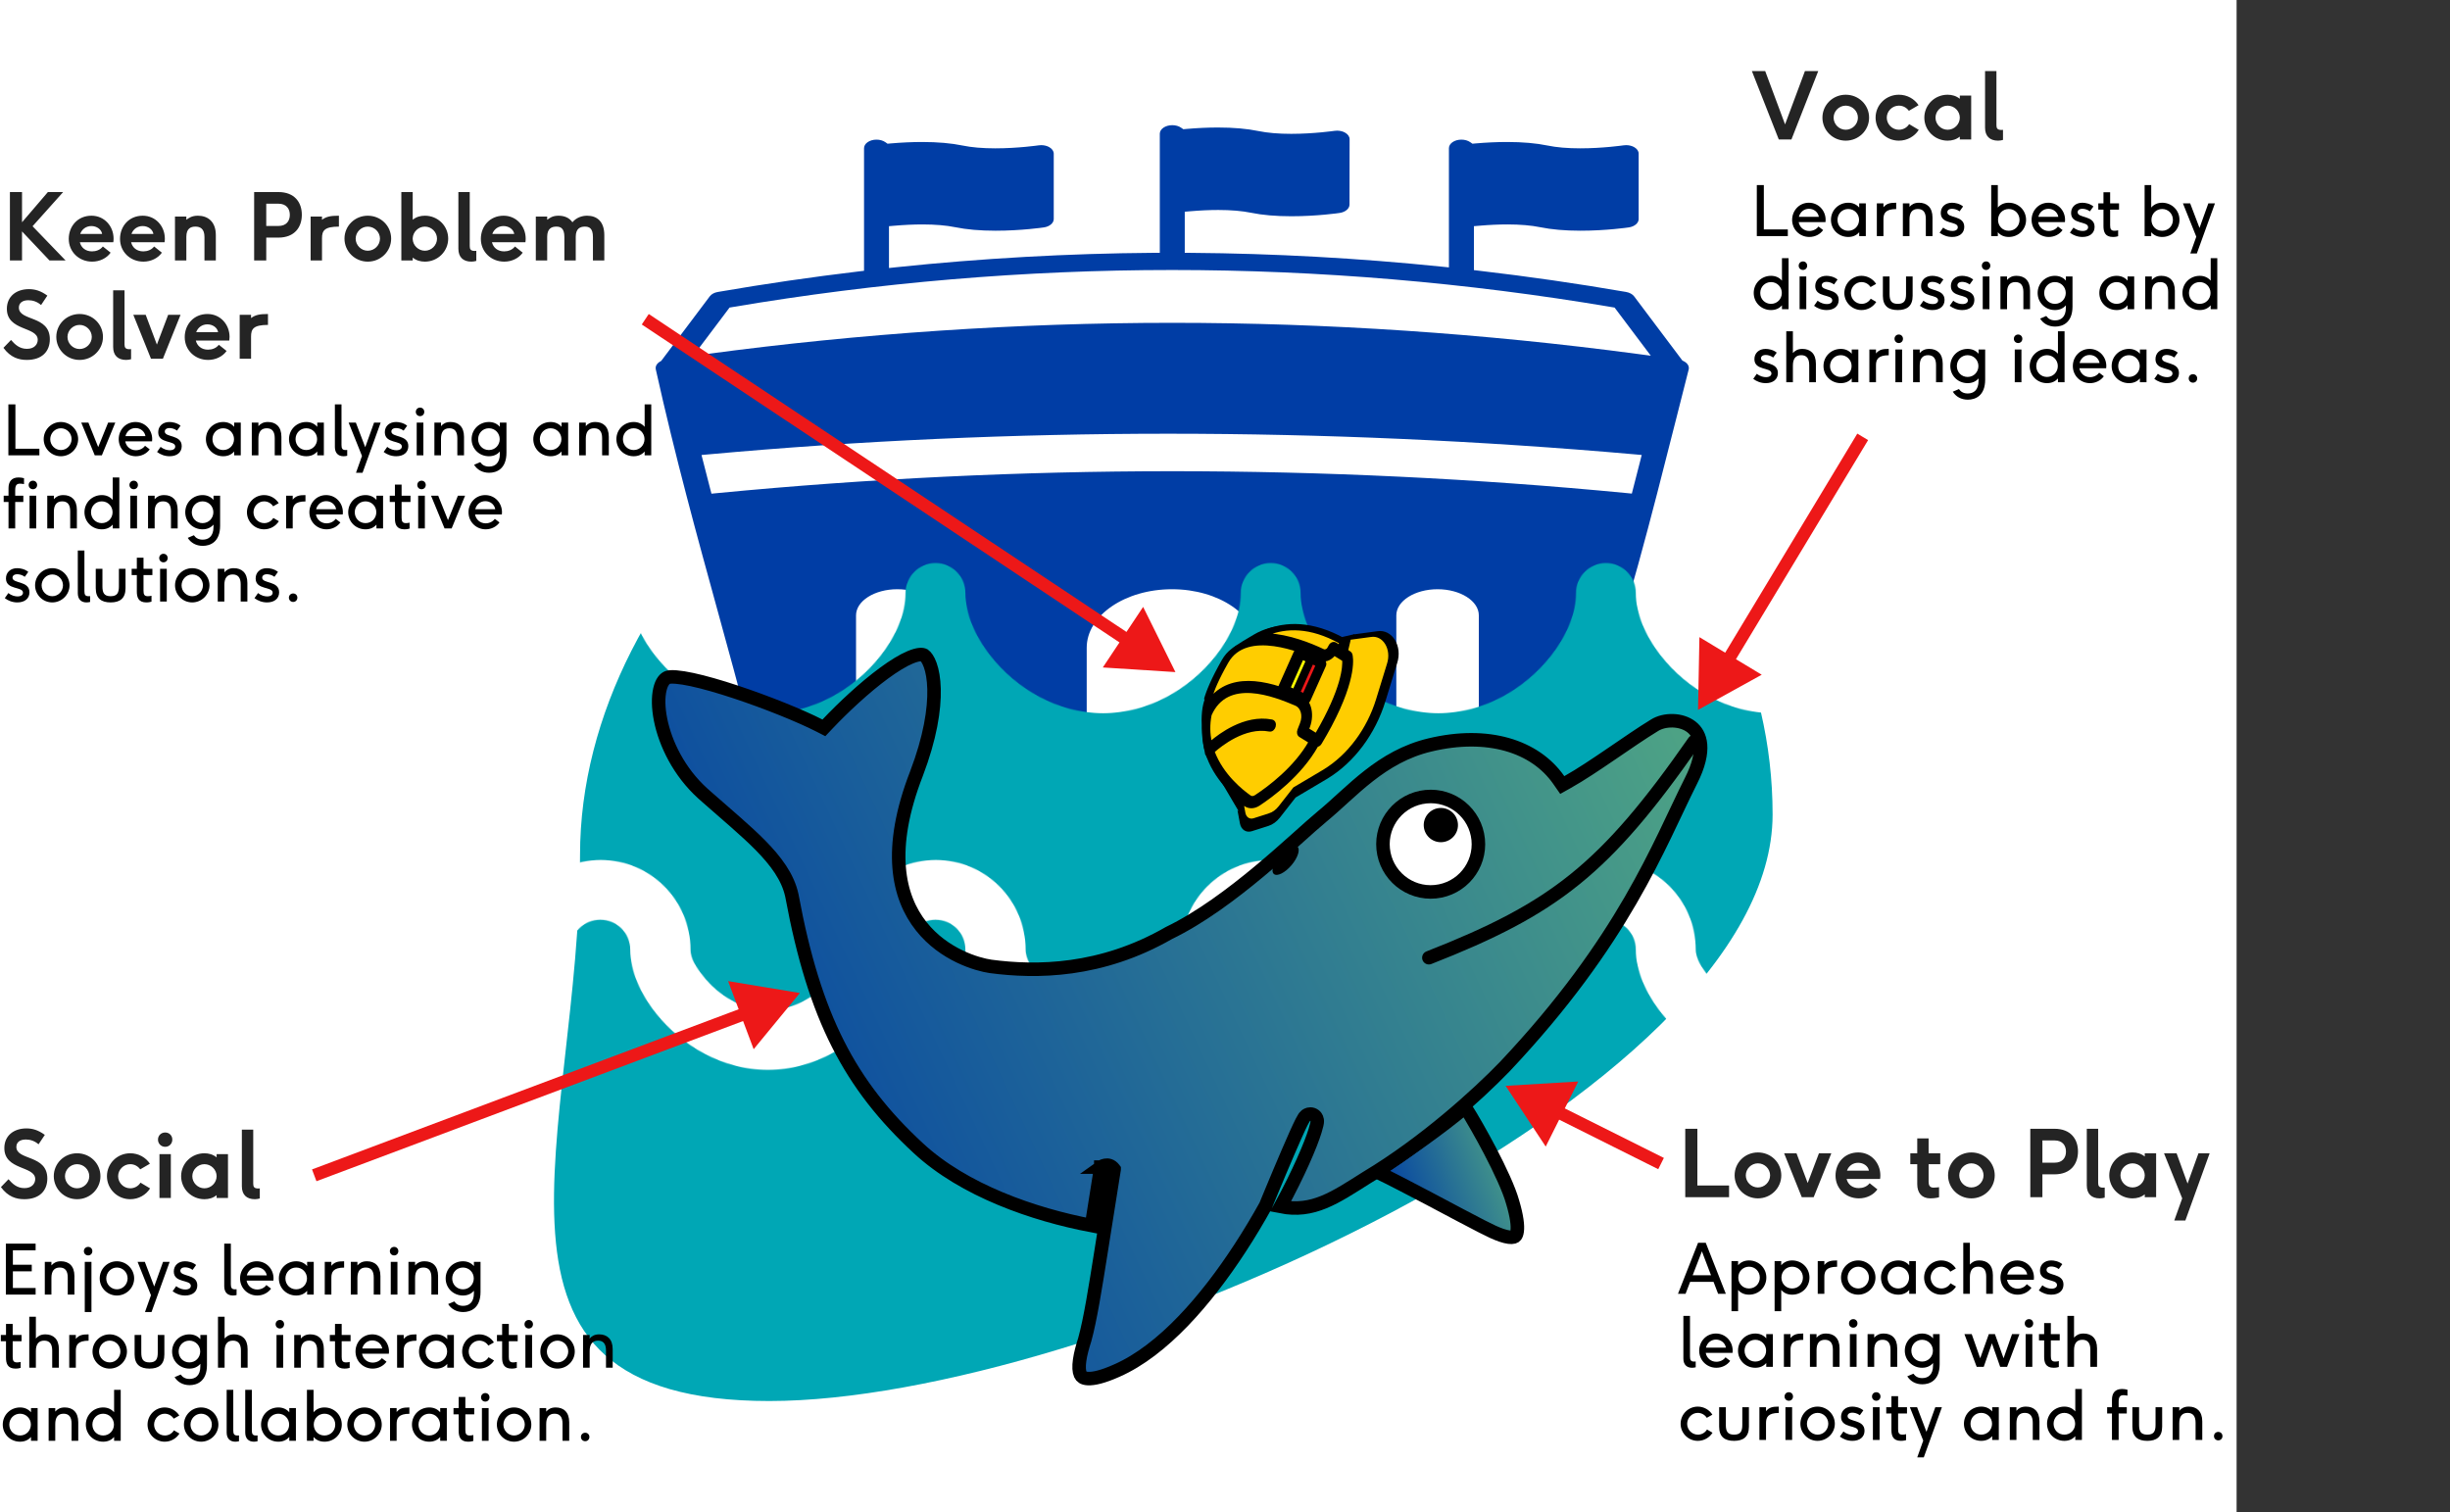<svg width="2916" height="1800" viewBox="0 0 2916 1800" fill="none" xmlns="http://www.w3.org/2000/svg">
<rect x="0" y="0" width="2916" height="1800" fill="#333333" stroke="none"/>
<rect width="2662" height="1800" fill="white"/>
<path d="M78.02 310H58.88L26.21 275.46V310H11.8V228.6H26.21V264.57L57.01 228.6H75.16L38.75 269.3L78.02 310ZM134.85 288.33H95.031C96.57 294.71 101.74 299.22 109.55 299.22C114.28 299.22 119.34 297.46 122.42 293.39L131.66 300.76C126.93 307.47 118.57 311.43 109.66 311.43C93.93 311.43 81.831 299.66 81.831 284.37C81.831 269.52 92.281 256.76 108.89 256.76C124.29 256.76 135.18 269.3 135.18 284.04C135.18 285.47 135.07 287.01 134.85 288.33ZM95.471 278.43H121.54C120.77 273.15 115.27 269.08 108.78 269.08C102.51 269.08 97.451 272.82 95.471 278.43ZM195.866 288.33H156.046C157.586 294.71 162.756 299.22 170.566 299.22C175.296 299.22 180.356 297.46 183.436 293.39L192.676 300.76C187.946 307.47 179.586 311.43 170.676 311.43C154.946 311.43 142.846 299.66 142.846 284.37C142.846 269.52 153.296 256.76 169.906 256.76C185.306 256.76 196.196 269.3 196.196 284.04C196.196 285.47 196.086 287.01 195.866 288.33ZM156.486 278.43H182.556C181.786 273.15 176.286 269.08 169.796 269.08C163.526 269.08 158.466 272.82 156.486 278.43ZM256.882 310H243.352V282.06C243.352 271.94 237.962 269.74 232.572 269.74C227.182 269.74 221.792 271.83 221.792 281.84V310H208.262V257.75H221.792V261.6C224.762 259.4 228.392 256.76 235.542 256.76C246.982 256.76 256.882 263.47 256.882 279.86V310ZM316.894 310H302.484V228.6H331.304C350.664 228.6 359.244 240.92 359.244 255.66C359.244 270.4 350.664 282.83 331.304 282.83H316.894V310ZM316.894 268.97H331.304C340.874 268.97 344.944 263.03 344.944 255.77C344.944 248.51 340.874 242.46 331.304 242.46H316.894V268.97ZM383.247 310H369.717V257.75H383.247V261.6C388.307 257.86 393.257 256.76 403.377 256.76V269.74C386.107 269.74 383.247 274.58 383.247 283.6V310ZM465.554 284.04C465.554 299.11 453.234 311.43 437.724 311.43C422.324 311.43 410.004 299.11 410.004 284.04C410.004 268.86 422.324 256.76 437.724 256.76C453.234 256.76 465.554 268.86 465.554 284.04ZM452.244 284.04C452.244 276.34 445.754 269.74 437.724 269.74C429.804 269.74 423.314 276.34 423.314 284.04C423.314 291.85 429.804 298.45 437.724 298.45C445.754 298.45 452.244 291.85 452.244 284.04ZM491.206 310H477.676V228.6H491.206V261.6C495.386 258.19 500.336 256.76 505.726 256.76C521.126 256.76 533.446 268.86 533.446 284.04C533.446 299.11 521.126 311.43 505.726 311.43C500.336 311.43 495.386 310 491.206 306.59V310ZM491.206 283.49V284.7C491.536 292.18 497.916 298.45 505.726 298.45C513.646 298.45 520.136 291.85 520.136 284.04C520.136 276.34 513.646 269.74 505.726 269.74C497.916 269.74 491.536 276.12 491.206 283.49ZM566.906 298.56V310.55C565.366 310.99 563.276 311.43 561.076 311.43C551.066 311.43 545.566 305.93 545.566 296.03V228.6H559.096V292.95C559.096 296.47 560.086 298.67 564.816 298.67C565.256 298.67 566.136 298.67 566.906 298.56ZM625.339 288.33H585.519C587.059 294.71 592.229 299.22 600.039 299.22C604.769 299.22 609.829 297.46 612.909 293.39L622.149 300.76C617.419 307.47 609.059 311.43 600.149 311.43C584.419 311.43 572.319 299.66 572.319 284.37C572.319 269.52 582.769 256.76 599.379 256.76C614.779 256.76 625.669 269.3 625.669 284.04C625.669 285.47 625.559 287.01 625.339 288.33ZM585.959 278.43H612.029C611.259 273.15 605.759 269.08 599.269 269.08C592.999 269.08 587.939 272.82 585.959 278.43ZM719.244 310H705.714V282.06C705.714 271.39 700.984 269.74 696.144 269.74C690.754 269.74 685.254 271.83 685.254 281.84V310H671.724V282.06C671.724 271.39 666.994 269.74 662.154 269.74C656.764 269.74 651.264 271.83 651.264 281.84V310H637.734V257.75H651.264V261.6C654.564 259.18 657.864 256.76 664.794 256.76C671.614 256.76 677.664 259.18 681.294 264.57C686.244 258.63 693.284 256.76 698.784 256.76C710.334 256.76 719.244 263.47 719.244 279.86V310ZM4.1 414.02L13.12 404.67C17.63 409.84 23.02 415.23 32.04 415.23C41.28 415.23 44.91 409.51 44.91 404.45C44.91 388.5 8.17 394.33 8.17 367.6C8.17 352.86 19.28 344.17 34.46 344.17C41.72 344.17 48.54 346.15 56.35 351.87L48.87 363.09C44.25 359.02 38.86 357.37 33.8 357.37C26.65 357.37 22.47 360.67 22.47 366.17C22.47 382.56 59.32 375.08 59.32 403.79C59.32 418.31 49.97 428.43 31.93 428.43C22.36 428.43 12.57 425.57 4.1 414.02ZM122.556 401.04C122.556 416.11 110.236 428.43 94.726 428.43C79.326 428.43 67.006 416.11 67.006 401.04C67.006 385.86 79.326 373.76 94.726 373.76C110.236 373.76 122.556 385.86 122.556 401.04ZM109.246 401.04C109.246 393.34 102.756 386.74 94.726 386.74C86.806 386.74 80.316 393.34 80.316 401.04C80.316 408.85 86.806 415.45 94.726 415.45C102.756 415.45 109.246 408.85 109.246 401.04ZM156.018 415.56V427.55C154.478 427.99 152.388 428.43 150.188 428.43C140.178 428.43 134.678 422.93 134.678 413.03V345.6H148.208V409.95C148.208 413.47 149.198 415.67 153.928 415.67C154.368 415.67 155.248 415.67 156.018 415.56ZM193.88 427H179.69L158.68 374.75H173.42L186.73 410.17L200.15 374.75H214.89L193.88 427ZM272.888 405.33H233.068C234.608 411.71 239.778 416.22 247.588 416.22C252.318 416.22 257.378 414.46 260.458 410.39L269.698 417.76C264.968 424.47 256.608 428.43 247.698 428.43C231.968 428.43 219.868 416.66 219.868 401.37C219.868 386.52 230.318 373.76 246.928 373.76C262.328 373.76 273.218 386.3 273.218 401.04C273.218 402.47 273.108 404.01 272.888 405.33ZM233.508 395.43H259.578C258.808 390.15 253.308 386.08 246.818 386.08C240.548 386.08 235.488 389.82 233.508 395.43ZM298.813 427H285.283V374.75H298.813V378.6C303.873 374.86 308.823 373.76 318.943 373.76V386.74C301.673 386.74 298.813 391.58 298.813 400.6V427Z" fill="#242424"/>
<path d="M2132.18 166H2117.11L2085.1 84.6H2100.94L2124.59 148.07L2148.24 84.6H2164.08L2132.18 166ZM2224.61 140.04C2224.61 155.11 2212.29 167.43 2196.78 167.43C2181.38 167.43 2169.06 155.11 2169.06 140.04C2169.06 124.86 2181.38 112.76 2196.78 112.76C2212.29 112.76 2224.61 124.86 2224.61 140.04ZM2211.3 140.04C2211.3 132.34 2204.81 125.74 2196.78 125.74C2188.86 125.74 2182.37 132.34 2182.37 140.04C2182.37 147.85 2188.86 154.45 2196.78 154.45C2204.81 154.45 2211.3 147.85 2211.3 140.04ZM2272.26 147.74L2283.7 154.56C2278.86 162.26 2270.06 167.43 2260.05 167.43C2244.65 167.43 2232.33 155.11 2232.33 140.04C2232.33 124.86 2244.65 112.76 2260.05 112.76C2269.95 112.76 2278.53 117.71 2283.48 125.19L2271.93 131.9C2269.29 128.16 2265 125.74 2260.05 125.74C2252.13 125.74 2245.64 132.34 2245.64 140.04C2245.64 147.85 2252.13 154.45 2260.05 154.45C2265.22 154.45 2269.73 151.81 2272.26 147.74ZM2346.11 166H2332.58V162.59C2328.4 166 2323.45 167.43 2318.06 167.43C2302.66 167.43 2290.34 155.11 2290.34 140.04C2290.34 124.86 2302.66 112.76 2318.06 112.76C2323.34 112.76 2328.29 114.19 2332.58 117.6V113.75H2346.11V166ZM2332.58 140.04C2332.58 132.34 2326.09 125.74 2318.06 125.74C2310.14 125.74 2303.65 132.34 2303.65 140.04C2303.65 147.85 2310.14 154.45 2318.06 154.45C2326.09 154.45 2332.58 147.85 2332.58 140.04ZM2383.97 154.56V166.55C2382.43 166.99 2380.34 167.43 2378.14 167.43C2368.13 167.43 2362.63 161.93 2362.63 152.03V84.6H2376.16V148.95C2376.16 152.47 2377.15 154.67 2381.88 154.67C2382.32 154.67 2383.2 154.67 2383.97 154.56Z" fill="#242424"/>
<path d="M2057.94 1425H2005.8V1343.6H2020.21V1411.14H2057.94V1425ZM2120.1 1399.04C2120.1 1414.11 2107.78 1426.43 2092.27 1426.43C2076.87 1426.43 2064.55 1414.11 2064.55 1399.04C2064.55 1383.86 2076.87 1371.76 2092.27 1371.76C2107.78 1371.76 2120.1 1383.86 2120.1 1399.04ZM2106.79 1399.04C2106.79 1391.34 2100.3 1384.74 2092.27 1384.74C2084.35 1384.74 2077.86 1391.34 2077.86 1399.04C2077.86 1406.85 2084.35 1413.45 2092.27 1413.45C2100.3 1413.45 2106.79 1406.85 2106.79 1399.04ZM2158.66 1425H2144.47L2123.46 1372.75H2138.2L2151.51 1408.17L2164.93 1372.75H2179.67L2158.66 1425ZM2237.67 1403.33H2197.85C2199.39 1409.71 2204.56 1414.22 2212.37 1414.22C2217.1 1414.22 2222.16 1412.46 2225.24 1408.39L2234.48 1415.76C2229.75 1422.47 2221.39 1426.43 2212.48 1426.43C2196.75 1426.43 2184.65 1414.66 2184.65 1399.37C2184.65 1384.52 2195.1 1371.76 2211.71 1371.76C2227.11 1371.76 2238 1384.3 2238 1399.04C2238 1400.47 2237.89 1402.01 2237.67 1403.33ZM2198.29 1393.43H2224.36C2223.59 1388.15 2218.09 1384.08 2211.6 1384.08C2205.33 1384.08 2200.27 1387.82 2198.29 1393.43ZM2307.87 1413.12V1425.11C2307.87 1425.11 2303.91 1426.43 2297.42 1426.43C2287.19 1426.43 2281.91 1419.72 2281.91 1409.49V1385.73H2273.66V1372.75H2281.91V1355.04H2295.44V1372.75H2309.3V1385.73H2295.44V1406.63C2295.44 1410.26 2296.43 1413.67 2301.27 1413.67C2304.68 1413.67 2307.87 1413.12 2307.87 1413.12ZM2374.15 1399.04C2374.15 1414.11 2361.83 1426.43 2346.32 1426.43C2330.92 1426.43 2318.6 1414.11 2318.6 1399.04C2318.6 1383.86 2330.92 1371.76 2346.32 1371.76C2361.83 1371.76 2374.15 1383.86 2374.15 1399.04ZM2360.84 1399.04C2360.84 1391.34 2354.35 1384.74 2346.32 1384.74C2338.4 1384.74 2331.91 1391.34 2331.91 1399.04C2331.91 1406.85 2338.4 1413.45 2346.32 1413.45C2354.35 1413.45 2360.84 1406.85 2360.84 1399.04ZM2430.88 1425H2416.47V1343.6H2445.29C2464.65 1343.6 2473.23 1355.92 2473.23 1370.66C2473.23 1385.4 2464.65 1397.83 2445.29 1397.83H2430.88V1425ZM2430.88 1383.97H2445.29C2454.86 1383.97 2458.93 1378.03 2458.93 1370.77C2458.93 1363.51 2454.86 1357.46 2445.29 1357.46H2430.88V1383.97ZM2505.05 1413.56V1425.55C2503.51 1425.99 2501.42 1426.43 2499.22 1426.43C2489.21 1426.43 2483.71 1420.93 2483.71 1411.03V1343.6H2497.24V1407.95C2497.24 1411.47 2498.23 1413.67 2502.96 1413.67C2503.4 1413.67 2504.28 1413.67 2505.05 1413.56ZM2566.23 1425H2552.7V1421.59C2548.52 1425 2543.57 1426.43 2538.18 1426.43C2522.78 1426.43 2510.46 1414.11 2510.46 1399.04C2510.46 1383.86 2522.78 1371.76 2538.18 1371.76C2543.46 1371.76 2548.41 1373.19 2552.7 1376.6V1372.75H2566.23V1425ZM2552.7 1399.04C2552.7 1391.34 2546.21 1384.74 2538.18 1384.74C2530.26 1384.74 2523.77 1391.34 2523.77 1399.04C2523.77 1406.85 2530.26 1413.45 2538.18 1413.45C2546.21 1413.45 2552.7 1406.85 2552.7 1399.04ZM2601.01 1452.83H2587.81L2597.27 1426.43L2575.6 1372.75H2590.56L2603.65 1408.83L2616.63 1372.75H2629.94L2601.01 1452.83Z" fill="#242424"/>
<path d="M1.1 1413.02L10.12 1403.67C14.63 1408.84 20.02 1414.23 29.04 1414.23C38.28 1414.23 41.91 1408.51 41.91 1403.45C41.91 1387.5 5.17 1393.33 5.17 1366.6C5.17 1351.86 16.28 1343.17 31.46 1343.17C38.72 1343.17 45.54 1345.15 53.35 1350.87L45.87 1362.09C41.25 1358.02 35.86 1356.37 30.8 1356.37C23.65 1356.37 19.47 1359.67 19.47 1365.17C19.47 1381.56 56.32 1374.08 56.32 1402.79C56.32 1417.31 46.97 1427.43 28.93 1427.43C19.36 1427.43 9.57 1424.57 1.1 1413.02ZM119.556 1400.04C119.556 1415.11 107.236 1427.43 91.726 1427.43C76.326 1427.43 64.006 1415.11 64.006 1400.04C64.006 1384.86 76.326 1372.76 91.726 1372.76C107.236 1372.76 119.556 1384.86 119.556 1400.04ZM106.246 1400.04C106.246 1392.34 99.756 1385.74 91.726 1385.74C83.806 1385.74 77.316 1392.34 77.316 1400.04C77.316 1407.85 83.806 1414.45 91.726 1414.45C99.756 1414.45 106.246 1407.85 106.246 1400.04ZM167.208 1407.74L178.648 1414.56C173.808 1422.26 165.008 1427.43 154.998 1427.43C139.598 1427.43 127.278 1415.11 127.278 1400.04C127.278 1384.86 139.598 1372.76 154.998 1372.76C164.898 1372.76 173.478 1377.71 178.428 1385.19L166.878 1391.9C164.238 1388.16 159.948 1385.74 154.998 1385.74C147.078 1385.74 140.588 1392.34 140.588 1400.04C140.588 1407.85 147.078 1414.45 154.998 1414.45C160.168 1414.45 164.678 1411.81 167.208 1407.74ZM203.326 1426H189.796V1373.75H203.326V1426ZM196.616 1365.06C191.776 1365.06 188.036 1361.32 188.036 1356.48C188.036 1351.64 191.776 1348.01 196.616 1348.01C201.456 1348.01 205.086 1351.64 205.086 1356.48C205.086 1361.32 201.456 1365.06 196.616 1365.06ZM271.349 1426H257.819V1422.59C253.639 1426 248.689 1427.43 243.299 1427.43C227.899 1427.43 215.579 1415.11 215.579 1400.04C215.579 1384.86 227.899 1372.76 243.299 1372.76C248.579 1372.76 253.529 1374.19 257.819 1377.6V1373.75H271.349V1426ZM257.819 1400.04C257.819 1392.34 251.329 1385.74 243.299 1385.74C235.379 1385.74 228.889 1392.34 228.889 1400.04C228.889 1407.85 235.379 1414.45 243.299 1414.45C251.329 1414.45 257.819 1407.85 257.819 1400.04ZM309.209 1414.56V1426.55C307.669 1426.99 305.579 1427.43 303.379 1427.43C293.369 1427.43 287.869 1421.93 287.869 1412.03V1344.6H301.399V1408.95C301.399 1412.47 302.389 1414.67 307.119 1414.67C307.559 1414.67 308.439 1414.67 309.209 1414.56Z" fill="#242424"/>
<path d="M2003.85 429.866L2002.41 429.173L1944.93 352.732C1942.96 350.144 1939.51 348.249 1935.37 347.52C1877.88 337.568 1819.02 329.075 1760.42 322.259L1754.26 321.53V269.22L1760.74 268.673C1772.48 267.653 1783.69 267.142 1794.16 267.142C1809.35 267.142 1822.52 268.272 1833.2 270.46C1846.54 273.194 1862.64 274.615 1881.13 274.615C1911.41 274.615 1937.55 270.861 1938.61 270.678C1945.41 269.694 1950.35 265.502 1950.35 260.727V182.938C1950.35 179.839 1948.33 176.96 1944.83 175.028C1942.17 173.57 1938.88 172.768 1935.48 172.768C1934.47 172.768 1933.4 172.841 1932.39 172.986C1932.13 173.023 1907.8 176.559 1880.86 176.559C1865.66 176.559 1852.49 175.429 1841.76 173.205C1828.42 170.435 1812.22 169.013 1793.73 169.013C1781.78 169.013 1769.13 169.596 1756.17 170.726L1752.5 171.054L1749.9 169.232C1747.08 167.263 1743.31 166.206 1739.33 166.206C1731.15 166.206 1724.51 170.763 1724.51 176.376V318.285L1716 317.41C1616.55 307.203 1516.09 301.699 1417.43 300.97L1410.1 300.897V252.014L1416.58 251.467C1428.32 250.447 1439.53 249.936 1449.99 249.936C1465.19 249.936 1478.36 251.066 1489.04 253.254C1502.38 255.988 1518.48 257.409 1536.96 257.409C1567.25 257.409 1593.39 253.655 1594.45 253.472C1601.25 252.488 1606.19 248.296 1606.19 243.521L1606.3 165.696C1606.3 162.597 1604.28 159.717 1600.77 157.785C1598.12 156.327 1594.82 155.525 1591.47 155.525C1590.41 155.525 1589.4 155.598 1588.34 155.744C1588.07 155.78 1563.69 159.316 1536.81 159.316C1521.61 159.316 1508.44 158.186 1497.65 155.963C1484.31 153.192 1468.11 151.771 1449.62 151.771C1437.67 151.771 1425.02 152.354 1412.06 153.484L1408.4 153.812L1405.79 152.026C1402.98 150.057 1399.2 149 1395.22 149C1387.04 149 1380.4 153.557 1380.4 159.17V300.901L1373.07 300.938C1271.75 301.667 1168.63 307.426 1066.63 318.106L1058.07 319.018V269.224L1064.56 268.677C1076.3 267.657 1087.56 267.146 1097.97 267.146C1113.17 267.146 1126.34 268.276 1137.02 270.464C1150.36 273.197 1166.46 274.619 1184.94 274.619C1215.23 274.619 1241.36 270.865 1242.43 270.682C1249.23 269.698 1254.17 265.506 1254.17 260.731V182.942C1254.17 179.843 1252.15 176.964 1248.64 175.032C1245.99 173.574 1242.69 172.772 1239.29 172.772C1238.28 172.772 1237.22 172.844 1236.21 172.99C1235.95 173.027 1211.61 176.563 1184.68 176.563C1169.48 176.563 1156.31 175.433 1145.58 173.209C1132.24 170.438 1116.09 169.017 1097.6 169.017C1085.65 169.017 1073 169.6 1060.04 170.73L1056.37 171.058L1053.77 169.236C1050.95 167.267 1047.18 166.21 1043.2 166.21C1035.02 166.21 1028.38 170.767 1028.38 176.38V322.338L1022.21 323.067C966.269 329.702 909.795 337.941 854.326 347.527C850.182 348.22 846.728 350.115 844.763 352.74L786.959 429.618L785.791 430.274C781.753 432.534 779.734 436.143 780.531 439.679C803.694 544.045 830.471 641.115 854.059 726.818C867.341 774.935 879.826 820.388 890.505 862.493L890.824 863.514V904.049H834.35C826.168 904.049 819.527 908.606 819.527 914.219V967.658C819.527 973.272 826.168 977.828 834.35 977.828H1955.66C1963.85 977.828 1970.49 973.272 1970.49 967.658V914.219C1970.49 908.605 1963.85 904.049 1955.66 904.049H1899.19V865.884H1891.33L1893.35 859.687C1940.79 712.525 1962.68 626.103 1995.83 495.234L1996.26 493.484C2000.56 476.497 2005.07 458.708 2009.86 439.899C2010.87 436.035 2008.53 432.171 2003.85 429.875L2003.85 429.866ZM868.185 366.111L871.479 365.564C1044.36 336.256 1220.47 321.383 1394.94 321.383C1569.42 321.383 1745.53 336.256 1918.41 365.564L1921.7 366.111L1964.79 423.413L1949.76 421.409C1765.3 396.767 1578.71 384.263 1395.1 384.263C1211.33 384.263 1024.59 396.804 840.125 421.518L825.089 423.523L868.282 366.147L868.185 366.111ZM1760.1 732.458V850.562H1661.91V732.458C1661.91 715.326 1683.91 701.365 1711 701.365C1738.1 701.365 1760.1 715.326 1760.1 732.458ZM1496.47 771.025V850.563H1293.41V771.025C1293.41 732.604 1338.94 701.365 1394.94 701.365C1450.94 701.365 1496.47 732.605 1496.47 771.025ZM1117.04 732.458V850.562H1018.86V732.458C1018.86 715.326 1040.85 701.365 1067.95 701.365C1095.04 701.365 1117.04 715.326 1117.04 732.458ZM920.575 870.905H1869.6V904.004H920.575V870.905ZM1940.9 924.381V957.48H849.28V924.381H1940.9ZM1952.65 546.844C1949.56 559.056 1946.48 570.975 1943.45 582.676L1942.23 587.525L1935.17 586.832C1756.76 569.626 1575.11 560.878 1395.23 560.878C1215.33 560.878 1032.69 569.663 853.851 586.942L846.785 587.635L845.51 582.787C842.429 570.94 839.347 558.947 836.266 546.808L834.938 541.595L842.588 540.903C1022.21 524.536 1206.52 516.261 1390.39 516.261C1574.31 516.261 1761.28 524.536 1946.26 540.866L1953.97 541.559L1952.64 546.808L1952.65 546.844Z" fill="#003DA5"/>
<mask id="mask0_2038_1580" style="mask-type:alpha" maskUnits="userSpaceOnUse" x="515" y="670" width="1596" height="1014">
<path fill-rule="evenodd" clip-rule="evenodd" d="M515 1202.35V848.91C569.716 848.91 618.019 819.498 648.085 781.755C648.655 781.043 649.154 780.331 649.724 779.69C667.606 756.546 678.863 730.411 678.863 705.841C678.863 686.187 694.822 670.235 714.485 670.235C734.148 670.235 750.107 686.187 750.107 705.841C750.107 730.482 761.363 756.618 779.247 779.69C779.816 780.402 780.315 781.115 780.885 781.755C810.95 819.498 859.254 848.91 913.97 848.91C968.686 848.91 1016.99 819.498 1047.05 781.755C1047.62 781.043 1048.12 780.331 1048.69 779.69C1066.58 756.546 1077.83 730.411 1077.83 705.841C1077.83 686.187 1093.79 670.235 1113.46 670.235C1133.12 670.235 1149.08 686.187 1149.08 705.841C1149.08 730.482 1160.33 756.618 1178.22 779.69C1178.79 780.402 1179.29 781.115 1179.86 781.755C1209.92 819.498 1258.22 848.91 1312.94 848.91C1367.66 848.91 1415.96 819.498 1446.02 781.755C1446.59 781.043 1447.09 780.331 1447.66 779.69C1465.55 756.546 1476.8 730.411 1476.8 705.841C1476.8 686.187 1492.76 670.235 1512.43 670.235C1532.09 670.235 1548.05 686.187 1548.05 705.841C1548.05 730.482 1559.3 756.618 1577.19 779.69C1577.76 780.402 1578.26 781.115 1578.83 781.755C1608.89 819.498 1657.19 848.91 1711.91 848.91C1766.63 848.91 1814.93 819.498 1844.99 781.755C1845.56 781.043 1846.06 780.331 1846.63 779.69C1864.52 756.546 1875.77 730.411 1875.77 705.841C1875.77 686.187 1891.73 670.235 1911.4 670.235C1931.06 670.235 1947.02 686.187 1947.02 705.841C1947.02 730.482 1958.27 756.618 1976.16 779.69C1976.73 780.402 1977.23 781.115 1977.8 781.755C2007.86 819.498 2056.16 848.91 2110.88 848.91V1202.35C2078.89 1202.35 2051.11 1184.19 2033.58 1162.04C2025.53 1151.93 2018.33 1141.25 2018.33 1130.42C2018.33 1071.46 1970.53 1023.6 1911.47 1023.6C1852.48 1023.6 1804.6 1071.39 1804.6 1130.42C1804.6 1141.32 1797.4 1151.93 1789.35 1162.04C1771.76 1184.12 1744.04 1202.35 1712.05 1202.35C1680.06 1202.35 1652.28 1184.19 1634.75 1162.04C1626.7 1151.93 1619.51 1141.25 1619.51 1130.42C1619.51 1071.46 1571.7 1023.6 1512.64 1023.6C1453.65 1023.6 1405.77 1071.39 1405.77 1130.42C1405.77 1141.32 1398.58 1151.93 1390.53 1162.04C1372.93 1184.12 1345.21 1202.35 1313.22 1202.35C1281.24 1202.35 1253.45 1184.19 1235.92 1162.04C1227.87 1151.93 1220.68 1141.25 1220.68 1130.42C1220.68 1071.46 1172.87 1023.6 1113.81 1023.6C1054.82 1023.6 1006.94 1071.39 1006.94 1130.42C1006.94 1141.32 999.748 1151.93 991.698 1162.04C974.1 1184.12 946.386 1202.35 914.397 1202.35C882.409 1202.35 854.624 1184.19 837.097 1162.04C829.046 1151.93 821.85 1141.25 821.85 1130.42C821.85 1071.46 774.045 1023.6 714.983 1023.6C655.993 1023.6 608.116 1071.39 608.116 1130.42C608.116 1141.32 600.921 1151.93 592.87 1162.04C575.273 1184.12 547.558 1202.35 515.57 1202.35H515ZM550.622 1683.75C530.959 1683.75 515 1667.8 515 1648.14V1273.48C569.716 1273.48 618.019 1244.07 648.085 1206.33C666.893 1182.68 678.862 1155.7 678.862 1130.34C678.862 1110.69 694.821 1094.74 714.484 1094.74C734.147 1094.74 750.106 1110.69 750.106 1130.34C750.106 1155.69 762.075 1182.68 780.884 1206.33C810.948 1244.07 859.253 1273.48 913.968 1273.48C968.684 1273.48 1016.99 1244.07 1047.05 1206.33C1065.86 1182.68 1077.83 1155.7 1077.83 1130.34C1077.83 1110.69 1093.79 1094.74 1113.45 1094.74C1133.12 1094.74 1149.07 1110.69 1149.07 1130.34C1149.07 1155.69 1161.04 1182.68 1179.85 1206.33C1209.92 1244.07 1258.22 1273.48 1312.94 1273.48C1367.65 1273.48 1415.96 1244.07 1446.02 1206.33C1464.83 1182.68 1476.8 1155.7 1476.8 1130.34C1476.8 1110.69 1492.76 1094.74 1512.42 1094.74C1532.08 1094.74 1548.04 1110.69 1548.04 1130.34C1548.04 1155.69 1560.01 1182.68 1578.82 1206.33C1608.88 1244.07 1657.19 1273.48 1711.91 1273.48C1766.62 1273.48 1814.92 1244.07 1844.99 1206.33C1863.8 1182.68 1875.77 1155.7 1875.77 1130.34C1875.77 1110.69 1891.73 1094.74 1911.39 1094.74C1931.05 1094.74 1947.01 1110.69 1947.01 1130.34C1947.01 1155.69 1958.98 1182.68 1977.79 1206.33C2007.85 1244.07 2056.16 1273.48 2110.87 1273.48V1648.14C2110.87 1667.8 2094.92 1683.75 2075.25 1683.75H550.622Z" fill="#00A7B5"/>
</mask>
<g mask="url(#mask0_2038_1580)">
<path d="M2109.76 969.463C2109.76 1303.53 1294.96 1667.66 915.578 1667.66C536.194 1667.66 690.354 1351.8 690.354 1017.73C690.354 683.654 1043.44 364.573 1422.83 364.573C1802.21 364.573 2109.76 635.391 2109.76 969.463Z" fill="#00A7B5"/>
</g>
<path d="M1743.96 1317.91C1752.4 1331.44 1763.21 1350.25 1773.25 1369.42C1785.49 1392.79 1796.18 1415.97 1800.25 1430.63L1800.27 1430.7L1800.3 1430.77C1805.44 1448.02 1806.6 1458.89 1805.77 1465.35C1805.37 1468.47 1804.56 1470.09 1803.93 1470.92C1803.38 1471.64 1802.69 1472.13 1801.59 1472.44C1798.84 1473.22 1794.03 1472.76 1786.98 1470.36C1780.25 1468.06 1772.83 1464.48 1765.55 1460.71L1765.46 1460.67L1765.37 1460.62L1763.42 1459.66C1752.72 1454.31 1727.85 1440.94 1701.01 1426.77C1678.98 1415.14 1655.63 1402.97 1638.32 1394.59C1673.8 1371.21 1716.34 1341.51 1743.96 1317.91Z" fill="url(#paint0_linear_2038_1580)" stroke="black" stroke-width="16.087"/>
<path d="M794.866 806.278C796.334 805.805 799.484 805.483 804.804 805.906C809.927 806.314 816.283 807.338 823.632 808.912C838.313 812.058 856.311 817.258 875.134 823.483C912.824 835.948 952.992 852.247 975.236 863.632L980.607 866.38L984.749 861.993C1003.4 842.244 1028.79 818.46 1052.09 801.321C1063.78 792.722 1074.6 786.055 1083.56 782.325C1092.89 778.445 1097.77 778.751 1099.83 779.838C1101.89 781.309 1104.74 784.847 1107.17 791.671C1109.63 798.548 1111.39 808.04 1111.7 820.158C1112.3 844.361 1107.03 878.261 1090.8 920.876C1055.83 1010.92 1068.79 1067.76 1096.54 1102.7C1123.76 1136.96 1163.59 1148.05 1178.81 1150.27L1178.86 1150.28L1178.91 1150.29C1233.49 1157.56 1310.37 1157.05 1391.22 1110.59C1428.53 1092.58 1466.56 1064.05 1498.87 1037.13C1515.11 1023.61 1530.01 1010.4 1542.73 999.029C1555.53 987.59 1565.94 978.175 1573.48 971.972L1573.48 971.973C1582.36 964.682 1591.32 956.409 1600.44 948.139C1609.63 939.803 1619.1 931.361 1629.33 923.383C1649.73 907.466 1672.96 893.567 1702.03 886.681L1702.04 886.679C1770.63 870.319 1826.92 887.867 1855.24 928.455L1859.41 934.431L1865.76 930.871C1881.25 922.202 1899.78 909.743 1917.95 897.347C1936.29 884.843 1954.27 872.401 1969.12 863.372L1969.17 863.34L1969.23 863.306C1974.88 859.745 1982.76 857.702 1991.02 857.926C1999.25 858.15 2007.17 860.606 2013.09 865.208C2018.83 869.671 2023.12 876.455 2023.97 886.474C2024.84 896.729 2022.11 910.83 2012.63 929.432L2012.61 929.471C1974.13 1005.98 1933.22 1118.78 1790.9 1269.73C1758.46 1303.28 1695.28 1360.54 1626.58 1401.76L1626.5 1401.81L1626.42 1401.86C1588.85 1425.58 1562.89 1443.89 1524.13 1436.14C1545.57 1396.72 1560.11 1362.81 1565.21 1346.01C1566.13 1342.97 1566.8 1340.55 1567.22 1338.73C1567.43 1337.84 1567.61 1336.91 1567.72 1336.05C1567.77 1335.63 1567.82 1335.05 1567.81 1334.41C1567.8 1333.94 1567.77 1332.58 1567.12 1331.06C1566.77 1330.23 1566.07 1328.96 1564.72 1327.87C1563.24 1326.67 1561.43 1326.06 1559.62 1326.05C1556.61 1326.03 1554.65 1327.66 1554.27 1327.98C1553.09 1328.94 1552.31 1330.11 1552.02 1330.55C1551.21 1331.77 1550.3 1333.43 1549.39 1335.2C1545.7 1342.42 1539.5 1356.4 1532.99 1371.56C1526.43 1386.81 1519.43 1403.54 1514.06 1416.45C1511.38 1422.9 1509.11 1428.41 1507.51 1432.3C1507.1 1433.3 1506.73 1434.2 1506.41 1434.98C1497.34 1451.31 1487.09 1468.53 1475.83 1485.79C1435.84 1547.11 1384.28 1607.22 1329.28 1631.42L1329.25 1631.43L1329.23 1631.44C1312.63 1638.88 1301.79 1641.23 1295.05 1640.95C1291.82 1640.82 1289.85 1640.1 1288.64 1639.33C1287.47 1638.6 1286.56 1637.56 1285.85 1636C1284.26 1632.49 1283.87 1626.76 1285 1618.89C1286.09 1611.27 1288.43 1602.83 1291.03 1594.71L1291.08 1594.56L1291.12 1594.4C1297.52 1571.36 1303.53 1533.83 1310.62 1489.05L1313.72 1469.44L1325.8 1393.42C1325.83 1393.23 1325.86 1393.05 1325.88 1392.89C1325.89 1392.86 1325.89 1392.83 1325.9 1392.8C1325.96 1392.4 1326.01 1392.11 1326.04 1391.95C1326.05 1391.86 1326.06 1391.81 1326.06 1391.78C1326.06 1391.78 1326.06 1391.77 1326.06 1391.77L1326.06 1391.76L1325.75 1391.34C1319.1 1382.76 1310.17 1389.24 1310.17 1389.24L1310.18 1389.24C1310.18 1389.24 1310.17 1389.24 1310.17 1389.24C1310.17 1389.25 1310.17 1389.25 1310.17 1389.26C1310.17 1389.28 1310.16 1389.34 1310.15 1389.42C1310.12 1389.59 1310.07 1389.87 1310.01 1390.27C1309.93 1390.77 1309.83 1391.44 1309.69 1392.3C1308.27 1401.21 1303.95 1428.41 1299.13 1458.78C1230.41 1445.72 1147.48 1417.19 1093.04 1366.75L1093.03 1366.74C1011.79 1291.59 969.489 1211.39 942.624 1066.61L942.61 1066.53L942.594 1066.46L942.373 1065.42C937.599 1043.77 923.471 1024.87 905.071 1006.18C887.607 988.448 865.083 969.778 841.277 948.74L836.5 944.5C808.136 918.856 791.829 884.993 786.18 856.534C783.349 842.27 783.291 829.846 785.368 820.779C787.494 811.501 791.338 807.468 794.866 806.278Z" fill="url(#paint1_linear_2038_1580)" stroke="black" stroke-width="16.087"/>
<circle cx="1702.81" cy="1004.87" r="56.821" transform="rotate(-5.712 1702.81 1004.87)" fill="white" stroke="black" stroke-width="16.087"/>
<circle cx="1714.91" cy="982.11" r="20.376" transform="rotate(-5.712 1714.91 982.11)" fill="black"/>
<ellipse cx="1530.13" cy="1023.96" rx="9.166" ry="21.514" transform="rotate(40.401 1530.13 1023.96)" fill="black"/>
<path d="M2016.31 882.778C1910.3 1034.72 1850.13 1081.35 1700.65 1139.99" stroke="black" stroke-width="16.087" stroke-linecap="round"/>
<path d="M1450.13 800.721C1450.13 800.721 1436.45 820.513 1432.16 838.044C1426.59 860.803 1434.37 897.917 1434.37 897.917L1476.45 969.313L1498.24 982.817L1603.49 870.361L1623.85 800.341L1611.69 754.951L1594.96 758.823C1594.96 758.823 1537.96 728.93 1493.04 754.972C1448.12 781.014 1474.44 770.419 1474.44 770.419L1450.13 800.721Z" fill="black"/>
<path d="M1506.86 750.754C1530.14 741.322 1561.32 739.731 1600.19 761.342C1599.89 762.607 1599.55 764.06 1599.21 765.59L1594.29 762.544C1592.82 761.635 1591.06 761.689 1589.53 762.494L1589.52 762.498L1589.34 762.602C1587.44 763.713 1586.51 765.754 1585.76 767.24C1584.91 768.924 1584.22 770.098 1582.94 770.65L1582.88 770.677L1582.82 770.71C1581.28 771.581 1579.86 771.643 1578.69 771.092C1562.72 763.472 1534.3 751.951 1506.86 750.754Z" fill="black" stroke="black" stroke-width="2.797"/>
<path d="M1434.36 832.426C1437.02 822.878 1442.94 808.239 1455.49 786.249L1455.49 786.25C1467.73 764.863 1491.49 761.278 1515.4 764.562C1537.75 767.633 1559.74 776.66 1571.3 782.01L1573.47 783.028C1579.76 786.122 1587.76 783.183 1592.69 776.802L1604.16 783.911C1604.74 791.254 1603.98 819.714 1569.35 878.877L1558.83 872.358C1562.52 864.065 1563.57 855.119 1562.02 847.361C1560.51 839.786 1556.51 833.286 1550.05 829.791L1550.09 829.715L1548.5 829.027C1534.11 822.82 1512.31 814.069 1490.3 812.257C1470.04 810.589 1449.44 814.797 1434.36 832.426Z" fill="black" stroke="black" stroke-width="2.797"/>
<path d="M1474.88 967.675C1475.95 968.457 1476.98 969.182 1478.01 969.934L1478.03 969.951C1483.27 973.597 1489.97 973.257 1495.87 969.423L1495.88 969.42C1511.55 959.144 1549.35 931.714 1570.65 893.717C1572.38 893.493 1574.03 892.337 1575.07 890.561L1575.07 890.561C1575.07 890.56 1575.08 890.558 1575.08 890.557C1575.08 890.554 1575.08 890.551 1575.08 890.548L1575.08 890.547C1579.85 882.59 1584.11 875.087 1587.86 868.038C1621.32 805.04 1615.1 778.847 1614.52 776.772C1614.31 775.857 1613.79 775.121 1613.25 774.554C1612.69 773.969 1612.01 773.472 1611.36 773.055C1610.72 772.636 1610.04 772.258 1609.48 771.94C1609.29 771.832 1609.11 771.732 1608.96 771.641C1610.03 766.54 1611.37 761.169 1611.84 759.327C1612.14 758.246 1612.28 757.34 1612.23 756.401L1639.22 752.776L1639.24 752.772L1639.26 752.77C1647.58 751.358 1654.73 755.459 1659.03 762.417C1663.35 769.401 1664.79 779.286 1661.46 789.249L1661.46 789.266L1661.45 789.283L1647.59 834.344C1635.72 872.861 1610.97 906.216 1579.57 925.391L1578.07 926.294L1541.29 948.115L1541.08 948.239L1540.93 948.436L1522.19 972.394C1518.64 976.927 1514.04 980.245 1509.27 981.764L1489.42 988.086L1489.42 988.085C1486.45 989.015 1483.7 988.566 1481.56 987.152C1479.42 985.736 1477.78 983.276 1477.16 979.949L1477.16 979.948L1474.88 967.675Z" fill="black" stroke="black" stroke-width="2.797"/>
<path d="M1433.84 854.093C1439.25 841.851 1447 834.223 1455.98 829.794C1465.03 825.335 1475.41 824.079 1486.06 824.752C1507.38 826.099 1529.48 835.142 1543.45 841.068L1543.45 841.067C1550.79 844.398 1554.02 854.747 1549.96 865.101L1549.96 865.102L1546.66 873.539L1546.66 873.554C1545.61 876.334 1546.14 879.754 1548.62 881.294L1560.94 888.927C1541.23 923.525 1506.14 948.727 1491.39 958.381C1488.88 960.004 1486.38 960 1484.53 958.718C1474.33 951.572 1448.94 931.449 1437.68 901.214C1442.6 896.847 1452.42 888.842 1464.81 882.492C1477.84 875.809 1493.56 871.034 1509.32 874.08L1509.34 874.085C1512.91 874.698 1515.29 871.65 1516.04 868.88C1516.43 867.439 1516.47 865.809 1515.92 864.384C1515.34 862.878 1514.14 861.73 1512.35 861.39C1494.82 858.023 1477.83 862.721 1463.78 869.521C1450.92 875.74 1440.44 883.764 1434.11 889.173C1431.77 878.494 1431.34 866.768 1433.84 854.093Z" fill="black" stroke="black" stroke-width="2.797"/>
<path d="M1455.89 801.436C1455.89 801.436 1443.21 819.797 1439.22 836.059C1434.06 857.171 1441.27 891.6 1441.27 891.6L1480.31 957.83L1500.52 970.357L1598.15 866.038L1617.04 801.084L1605.76 758.978L1590.25 762.57C1590.25 762.57 1537.37 734.84 1495.7 758.998C1454.02 783.156 1478.44 773.327 1478.44 773.327L1455.89 801.436Z" fill="black"/>
<path d="M1508.52 755.081C1530.11 746.331 1559.03 744.856 1595.09 764.902C1594.81 766.076 1594.5 767.424 1594.18 768.843L1589.62 766.017C1588.26 765.174 1586.62 765.225 1585.2 765.971L1585.2 765.974L1584.85 766.174C1583.2 767.223 1582.38 769.04 1581.7 770.374C1580.91 771.936 1580.28 773.024 1579.09 773.537L1579.03 773.562L1578.98 773.592L1578.71 773.735C1577.38 774.405 1576.16 774.426 1575.15 773.947C1560.33 766.878 1533.97 756.191 1508.52 755.081Z" fill="#FFCD00" stroke="black" stroke-width="2.595"/>
<path d="M1441.26 830.843C1443.72 821.985 1449.22 808.406 1460.86 788.007L1460.86 788.008C1472.22 768.168 1494.26 764.842 1516.43 767.888C1537.17 770.736 1557.57 779.111 1568.29 784.074L1570.31 785.018C1576.14 787.889 1583.56 785.163 1588.13 779.243L1598.78 785.837C1599.31 792.649 1598.61 819.05 1566.48 873.932L1556.72 867.886C1560.15 860.192 1561.12 851.893 1559.69 844.697C1558.29 837.67 1554.57 831.641 1548.58 828.399L1548.62 828.328L1547.14 827.69C1533.8 821.931 1513.57 813.813 1493.15 812.132C1474.36 810.585 1455.25 814.489 1441.26 830.843Z" fill="#FFCD00" stroke="black" stroke-width="2.595"/>
<path d="M1478.87 956.302C1479.86 957.028 1480.81 957.701 1481.77 958.398L1481.78 958.406L1481.79 958.413C1486.65 961.796 1492.87 961.48 1498.34 957.924L1498.35 957.921C1512.88 948.388 1547.94 922.943 1567.7 887.696C1569.31 887.489 1570.84 886.416 1571.81 884.768L1571.81 884.769C1571.81 884.767 1571.81 884.765 1571.81 884.764C1571.81 884.761 1571.82 884.758 1571.82 884.755L1571.82 884.755C1576.25 877.374 1580.2 870.414 1583.67 863.875C1614.75 805.356 1608.93 781.072 1608.4 779.204C1608.21 778.359 1607.73 777.679 1607.22 777.154C1606.7 776.612 1606.07 776.151 1605.47 775.764C1604.87 775.376 1604.25 775.025 1603.73 774.73C1603.55 774.63 1603.39 774.537 1603.24 774.452C1604.24 769.72 1605.48 764.737 1605.91 763.029L1605.91 763.029C1606.19 762.026 1606.33 761.186 1606.27 760.316L1631.32 756.952L1631.34 756.95L1631.36 756.946C1639.07 755.636 1645.7 759.441 1649.69 765.896C1653.7 772.375 1655.04 781.544 1651.95 790.787L1651.94 790.818L1639.08 832.619C1628.07 868.348 1605.11 899.29 1575.99 917.077L1574.59 917.915L1540.47 938.157L1540.28 938.273L1540.14 938.455L1522.75 960.679C1519.46 964.885 1515.19 967.962 1510.77 969.371L1510.77 969.372L1492.35 975.237C1489.6 976.098 1487.05 975.681 1485.07 974.37C1483.08 973.057 1481.56 970.774 1480.98 967.688L1478.87 956.302Z" fill="#FFCD00" stroke="black" stroke-width="2.595"/>
<path d="M1440.79 850.941C1445.81 839.584 1453 832.507 1461.33 828.399C1469.72 824.263 1479.35 823.098 1489.23 823.722C1509.01 824.971 1529.51 833.359 1542.47 838.856L1542.47 838.857C1549.28 841.946 1552.27 851.546 1548.51 861.152L1548.51 861.153L1545.45 868.979L1545.45 868.986L1545.44 868.993C1544.47 871.572 1544.96 874.744 1547.27 876.172L1558.7 883.253C1540.98 914.338 1509.9 937.248 1495.53 946.795L1494.17 947.687C1491.84 949.186 1489.53 949.183 1487.82 947.998C1478.36 941.372 1454.8 922.704 1444.35 894.652C1448.91 890.601 1458.03 883.174 1469.52 877.283C1481.61 871.085 1496.19 866.656 1510.81 869.481L1510.82 869.484L1510.83 869.485C1514.13 870.054 1516.35 867.227 1517.04 864.657C1517.4 863.321 1517.44 861.808 1516.93 860.487C1516.43 859.177 1515.41 858.159 1513.93 857.776L1513.62 857.709C1497.36 854.585 1481.6 858.944 1468.56 865.252C1456.64 871.02 1446.91 878.464 1441.04 883.481C1438.87 873.575 1438.47 862.698 1440.79 850.941Z" fill="#FFCD00" stroke="black" stroke-width="2.595"/>
<rect x="1518.86" y="822.857" width="57.915" height="41.828" rx="6.435" transform="rotate(-65.935 1518.86 822.857)" fill="black"/>
<line x1="1549.6" y1="824.044" x2="1564.03" y2="791.728" stroke="#ED1818" stroke-width="3.217"/>
<line x1="1537.85" y1="818.796" x2="1552.28" y2="786.479" stroke="#FBFF00" stroke-width="3.217"/>
<path d="M952 1182L866.566 1167.82L897.005 1248.9L952 1182ZM374 1399L376.636 1406.02L891.443 1212.75L888.807 1205.72L886.171 1198.7L371.364 1391.98L374 1399Z" fill="#ED1818"/>
<path d="M1399 800L1360.56 722.397L1312.57 794.49L1399 800ZM768 380L763.844 386.243L1338.65 768.842L1342.81 762.599L1346.96 756.355L772.156 373.757L768 380Z" fill="#ED1818"/>
<path d="M1792 1292.5L1839.72 1364.77L1878.45 1287.31L1792 1292.5ZM1977 1385L1980.35 1378.29L1855.73 1315.98L1852.37 1322.69L1849.02 1329.4L1973.65 1391.71L1977 1385Z" fill="#ED1818"/>
<path d="M2021 845L2096.81 803.138L2022.65 758.413L2021 845ZM2217 520L2210.58 516.127L2049.44 783.325L2055.86 787.198L2062.28 791.071L2223.42 523.873L2217 520Z" fill="#ED1818"/>
<path d="M42.394 1541H6.97V1480.32H42.394V1488.27H15.334V1505.41H37.802V1513.28H15.334V1533.13H42.394V1541ZM88.586 1541H80.632V1520.58C80.632 1512.79 77.598 1508.77 71.12 1508.77C64.396 1508.77 61.198 1513.12 61.198 1521.16V1541H53.326V1502.05H61.198V1506.23C63.822 1503.28 67.02 1501.31 72.514 1501.31C81.78 1501.31 88.586 1506.72 88.586 1518.94V1541ZM108.846 1561.75H100.892V1502.05H108.846V1561.75ZM104.91 1494.34C102.04 1494.34 99.826 1492.13 99.826 1489.26C99.826 1486.39 102.04 1484.17 104.91 1484.17C107.78 1484.17 109.912 1486.39 109.912 1489.26C109.912 1492.13 107.78 1494.34 104.91 1494.34ZM159.673 1521.73C159.673 1532.88 150.407 1542.07 139.091 1542.07C127.857 1542.07 118.673 1532.96 118.673 1521.73C118.673 1510.58 127.693 1501.31 139.091 1501.31C150.407 1501.31 159.673 1510.5 159.673 1521.73ZM151.883 1521.65C151.883 1514.6 146.225 1508.77 139.173 1508.77C131.875 1508.77 126.463 1514.92 126.463 1521.81C126.463 1528.78 132.039 1534.69 139.173 1534.69C146.389 1534.69 151.883 1528.62 151.883 1521.65ZM180.343 1561.75H172.553L179.687 1541.74L163.779 1502.05H172.389L183.541 1531.32L194.037 1502.05H201.909L180.343 1561.75ZM205.464 1536.98L209.728 1530.91C213.664 1534.11 217.846 1534.93 220.634 1534.93C224.816 1534.93 227.112 1533.13 227.112 1530.5C227.112 1522.8 206.858 1527.55 206.858 1513.53C206.858 1506.4 212.106 1501.31 220.224 1501.31C223.504 1501.31 228.998 1502.13 233.426 1505.74L229.244 1511.56C225.8 1509.02 222.356 1508.53 220.306 1508.53C216.37 1508.53 214.648 1510.5 214.648 1512.63C214.648 1520.01 234.82 1515.99 234.82 1530.01C234.82 1537.47 229.162 1542.07 220.388 1542.07C214.566 1542.07 209.482 1540.02 205.464 1536.98ZM281.572 1534.6V1541.49C280.26 1541.82 278.866 1542.07 277.226 1542.07C270.83 1542.07 266.894 1538.21 266.894 1531.08V1480.32H274.766V1528.62C274.766 1532.8 275.75 1534.69 279.604 1534.69C280.096 1534.69 280.834 1534.69 281.572 1534.6ZM325.404 1524.35H293.506C294.572 1530.34 299.492 1534.93 306.134 1534.93C310.398 1534.93 314.58 1533.05 317.04 1529.6L322.616 1533.87C319.008 1538.95 312.858 1542.07 306.134 1542.07C294.818 1542.07 285.716 1533.21 285.716 1521.73C285.716 1510.82 293.998 1501.31 305.642 1501.31C317.204 1501.31 325.568 1510.74 325.568 1521.65C325.568 1522.71 325.486 1523.53 325.404 1524.35ZM293.752 1518.12H317.532C316.63 1512.71 311.874 1508.53 305.724 1508.53C299.656 1508.53 295.146 1512.63 293.752 1518.12ZM373.413 1541H365.541V1536.41C362.261 1540.26 357.751 1542.07 352.503 1542.07C340.941 1542.07 331.921 1533.13 331.921 1521.73C331.921 1510.17 341.105 1501.31 352.503 1501.31C357.751 1501.31 362.179 1503.2 365.541 1507.05V1502.05H373.413V1541ZM365.377 1521.73C365.377 1514.68 359.883 1508.77 352.503 1508.77C345.205 1508.77 339.711 1514.51 339.711 1521.73C339.711 1529.03 345.205 1534.69 352.503 1534.69C359.965 1534.69 365.377 1528.78 365.377 1521.73ZM394.403 1541H386.531V1502.05H394.403V1506.72C398.175 1502.21 402.029 1501.31 409.573 1501.31V1508.86C396.699 1508.86 394.403 1514.1 394.403 1520.83V1541ZM452.781 1541H444.827V1520.58C444.827 1512.79 441.793 1508.77 435.315 1508.77C428.591 1508.77 425.393 1513.12 425.393 1521.16V1541H417.521V1502.05H425.393V1506.23C428.017 1503.28 431.215 1501.31 436.709 1501.31C445.975 1501.31 452.781 1506.72 452.781 1518.94V1541ZM473.041 1541H465.087V1502.05H473.041V1541ZM469.105 1494.34C466.235 1494.34 464.021 1492.13 464.021 1489.26C464.021 1486.39 466.235 1484.17 469.105 1484.17C471.975 1484.17 474.107 1486.39 474.107 1489.26C474.107 1492.13 471.975 1494.34 469.105 1494.34ZM521.408 1541H513.454V1520.58C513.454 1512.79 510.42 1508.77 503.942 1508.77C497.218 1508.77 494.02 1513.12 494.02 1521.16V1541H486.148V1502.05H494.02V1506.23C496.644 1503.28 499.842 1501.31 505.336 1501.31C514.602 1501.31 521.408 1506.72 521.408 1518.94V1541ZM564.054 1539.2V1536.41C560.774 1540.26 556.264 1542.07 551.016 1542.07C539.454 1542.07 530.434 1533.13 530.434 1521.73C530.434 1510.17 539.618 1501.31 551.016 1501.31C556.264 1501.31 560.692 1503.2 564.054 1507.05V1502.05H571.926V1537.8C571.926 1557.32 560.036 1561.75 551.262 1561.75C543.39 1561.75 537.076 1558.14 533.386 1552.23L540.684 1549.12C542.98 1552.4 546.26 1554.37 551.18 1554.37C557.904 1554.37 564.054 1550.68 564.054 1539.2ZM563.89 1521.73C563.89 1514.68 558.396 1508.77 551.016 1508.77C543.718 1508.77 538.224 1514.51 538.224 1521.73C538.224 1529.03 543.718 1534.69 551.016 1534.69C558.478 1534.69 563.89 1528.78 563.89 1521.73ZM24.61 1621.11V1628.16C23.79 1628.49 21.33 1629.07 18.46 1629.07C8.866 1629.07 7.144 1622.75 7.144 1616.03V1596.51H0.994V1589.05H7.144V1575.85H15.098V1589.05H25.676V1596.51H15.098V1615.13C15.098 1619.55 16.082 1621.69 20.264 1621.69C21.658 1621.69 23.79 1621.44 24.61 1621.11ZM70.088 1628H62.134V1607.58C62.134 1599.79 59.1 1595.77 52.622 1595.77C45.898 1595.77 42.7 1600.12 42.7 1608.16V1628H34.828V1567.32H42.7V1593.23C45.324 1590.28 48.522 1588.31 54.016 1588.31C63.282 1588.31 70.088 1593.72 70.088 1605.94V1628ZM90.266 1628H82.394V1589.05H90.266V1593.72C94.038 1589.21 97.892 1588.31 105.436 1588.31V1595.86C92.562 1595.86 90.266 1601.1 90.266 1607.83V1628ZM151.104 1608.73C151.104 1619.88 141.838 1629.07 130.522 1629.07C119.288 1629.07 110.104 1619.96 110.104 1608.73C110.104 1597.58 119.124 1588.31 130.522 1588.31C141.838 1588.31 151.104 1597.5 151.104 1608.73ZM143.314 1608.65C143.314 1601.6 137.656 1595.77 130.604 1595.77C123.306 1595.77 117.894 1601.92 117.894 1608.81C117.894 1615.78 123.47 1621.69 130.604 1621.69C137.82 1621.69 143.314 1615.62 143.314 1608.65ZM187.765 1609.96V1589.05H195.637V1612.17C195.637 1624.39 188.831 1629.07 177.925 1629.07C167.019 1629.07 160.213 1624.39 160.213 1612.17V1589.05H168.167V1609.96C168.167 1617.26 169.889 1621.69 177.925 1621.69C186.043 1621.69 187.765 1617.26 187.765 1609.96ZM238.457 1626.2V1623.41C235.177 1627.26 230.667 1629.07 225.419 1629.07C213.857 1629.07 204.837 1620.13 204.837 1608.73C204.837 1597.17 214.021 1588.31 225.419 1588.31C230.667 1588.31 235.095 1590.2 238.457 1594.05V1589.05H246.329V1624.8C246.329 1644.32 234.439 1648.75 225.665 1648.75C217.793 1648.75 211.479 1645.14 207.789 1639.23L215.087 1636.12C217.383 1639.4 220.663 1641.37 225.583 1641.37C232.307 1641.37 238.457 1637.68 238.457 1626.2ZM238.293 1608.73C238.293 1601.68 232.799 1595.77 225.419 1595.77C218.121 1595.77 212.627 1601.51 212.627 1608.73C212.627 1616.03 218.121 1621.69 225.419 1621.69C232.881 1621.69 238.293 1615.78 238.293 1608.73ZM294.707 1628H286.753V1607.58C286.753 1599.79 283.719 1595.77 277.241 1595.77C270.517 1595.77 267.319 1600.12 267.319 1608.16V1628H259.447V1567.32H267.319V1593.23C269.943 1590.28 273.141 1588.31 278.635 1588.31C287.901 1588.31 294.707 1593.72 294.707 1605.94V1628ZM337.069 1628H329.115V1589.05H337.069V1628ZM333.133 1581.34C330.263 1581.34 328.049 1579.13 328.049 1576.26C328.049 1573.39 330.263 1571.17 333.133 1571.17C336.003 1571.17 338.135 1573.39 338.135 1576.26C338.135 1579.13 336.003 1581.34 333.133 1581.34ZM385.435 1628H377.481V1607.58C377.481 1599.79 374.447 1595.77 367.969 1595.77C361.245 1595.77 358.047 1600.12 358.047 1608.16V1628H350.175V1589.05H358.047V1593.23C360.671 1590.28 363.869 1588.31 369.363 1588.31C378.629 1588.31 385.435 1593.72 385.435 1605.94V1628ZM416.192 1621.11V1628.16C415.372 1628.49 412.912 1629.07 410.042 1629.07C400.448 1629.07 398.726 1622.75 398.726 1616.03V1596.51H392.576V1589.05H398.726V1575.85H406.68V1589.05H417.258V1596.51H406.68V1615.13C406.68 1619.55 407.664 1621.69 411.846 1621.69C413.24 1621.69 415.372 1621.44 416.192 1621.11ZM462.818 1611.35H430.92C431.986 1617.34 436.906 1621.93 443.548 1621.93C447.812 1621.93 451.994 1620.05 454.454 1616.6L460.03 1620.87C456.422 1625.95 450.272 1629.07 443.548 1629.07C432.232 1629.07 423.13 1620.21 423.13 1608.73C423.13 1597.82 431.412 1588.31 443.056 1588.31C454.618 1588.31 462.982 1597.74 462.982 1608.65C462.982 1609.71 462.9 1610.53 462.818 1611.35ZM431.166 1605.12H454.946C454.044 1599.71 449.288 1595.53 443.138 1595.53C437.07 1595.53 432.56 1599.63 431.166 1605.12ZM480.487 1628H472.615V1589.05H480.487V1593.72C484.259 1589.21 488.113 1588.31 495.657 1588.31V1595.86C482.783 1595.86 480.487 1601.1 480.487 1607.83V1628ZM540.215 1628H532.343V1623.41C529.063 1627.26 524.553 1629.07 519.305 1629.07C507.743 1629.07 498.723 1620.13 498.723 1608.73C498.723 1597.17 507.907 1588.31 519.305 1588.31C524.553 1588.31 528.981 1590.2 532.343 1594.05V1589.05H540.215V1628ZM532.179 1608.73C532.179 1601.68 526.685 1595.77 519.305 1595.77C512.007 1595.77 506.513 1601.51 506.513 1608.73C506.513 1616.03 512.007 1621.69 519.305 1621.69C526.767 1621.69 532.179 1615.78 532.179 1608.73ZM581.459 1615.54L588.019 1619.39C584.411 1625.21 577.851 1629.07 570.471 1629.07C559.237 1629.07 550.053 1619.96 550.053 1608.73C550.053 1597.58 559.073 1588.31 570.471 1588.31C577.769 1588.31 584.247 1592.17 587.855 1597.91L581.213 1601.68C578.999 1598.15 574.981 1595.77 570.471 1595.77C563.337 1595.77 557.843 1601.84 557.843 1608.81C557.843 1615.78 563.419 1621.69 570.635 1621.69C575.309 1621.69 579.245 1619.23 581.459 1615.54ZM615.106 1621.11V1628.16C614.286 1628.49 611.826 1629.07 608.956 1629.07C599.362 1629.07 597.64 1622.75 597.64 1616.03V1596.51H591.49V1589.05H597.64V1575.85H605.594V1589.05H616.172V1596.51H605.594V1615.13C605.594 1619.55 606.578 1621.69 610.76 1621.69C612.154 1621.69 614.286 1621.44 615.106 1621.11ZM633.278 1628H625.324V1589.05H633.278V1628ZM629.342 1581.34C626.472 1581.34 624.258 1579.13 624.258 1576.26C624.258 1573.39 626.472 1571.17 629.342 1571.17C632.212 1571.17 634.344 1573.39 634.344 1576.26C634.344 1579.13 632.212 1581.34 629.342 1581.34ZM684.104 1608.73C684.104 1619.88 674.838 1629.07 663.522 1629.07C652.288 1629.07 643.104 1619.96 643.104 1608.73C643.104 1597.58 652.124 1588.31 663.522 1588.31C674.838 1588.31 684.104 1597.5 684.104 1608.73ZM676.314 1608.65C676.314 1601.6 670.656 1595.77 663.604 1595.77C656.306 1595.77 650.894 1601.92 650.894 1608.81C650.894 1615.78 656.47 1621.69 663.604 1621.69C670.82 1621.69 676.314 1615.62 676.314 1608.65ZM729.211 1628H721.257V1607.58C721.257 1599.79 718.223 1595.77 711.745 1595.77C705.021 1595.77 701.823 1600.12 701.823 1608.16V1628H693.951V1589.05H701.823V1593.23C704.447 1590.28 707.645 1588.31 713.139 1588.31C722.405 1588.31 729.211 1593.72 729.211 1605.94V1628ZM44.772 1715H36.9V1710.41C33.62 1714.26 29.11 1716.07 23.862 1716.07C12.3 1716.07 3.28 1707.13 3.28 1695.73C3.28 1684.17 12.464 1675.31 23.862 1675.31C29.11 1675.31 33.538 1677.2 36.9 1681.05V1676.05H44.772V1715ZM36.736 1695.73C36.736 1688.68 31.242 1682.77 23.862 1682.77C16.564 1682.77 11.07 1688.51 11.07 1695.73C11.07 1703.03 16.564 1708.69 23.862 1708.69C31.324 1708.69 36.736 1702.78 36.736 1695.73ZM93.15 1715H85.196V1694.58C85.196 1686.79 82.162 1682.77 75.684 1682.77C68.96 1682.77 65.762 1687.12 65.762 1695.16V1715H57.89V1676.05H65.762V1680.23C68.386 1677.28 71.584 1675.31 77.078 1675.31C86.344 1675.31 93.15 1680.72 93.15 1692.94V1715ZM143.668 1715H135.796V1710.41C132.516 1714.26 128.006 1716.07 122.758 1716.07C111.196 1716.07 102.176 1707.13 102.176 1695.73C102.176 1684.17 111.36 1675.31 122.758 1675.31C128.006 1675.31 132.434 1677.2 135.796 1681.05V1654.32H143.668V1715ZM135.632 1695.73C135.632 1688.68 130.138 1682.77 122.758 1682.77C115.46 1682.77 109.966 1688.51 109.966 1695.73C109.966 1703.03 115.46 1708.69 122.758 1708.69C130.22 1708.69 135.632 1702.78 135.632 1695.73ZM207.014 1702.54L213.574 1706.39C209.966 1712.21 203.406 1716.07 196.026 1716.07C184.792 1716.07 175.608 1706.96 175.608 1695.73C175.608 1684.58 184.628 1675.31 196.026 1675.31C203.324 1675.31 209.802 1679.17 213.41 1684.91L206.768 1688.68C204.554 1685.15 200.536 1682.77 196.026 1682.77C188.892 1682.77 183.398 1688.84 183.398 1695.81C183.398 1702.78 188.974 1708.69 196.19 1708.69C200.864 1708.69 204.8 1706.23 207.014 1702.54ZM259.93 1695.73C259.93 1706.88 250.664 1716.07 239.348 1716.07C228.114 1716.07 218.93 1706.96 218.93 1695.73C218.93 1684.58 227.95 1675.31 239.348 1675.31C250.664 1675.31 259.93 1684.5 259.93 1695.73ZM252.14 1695.65C252.14 1688.6 246.482 1682.77 239.43 1682.77C232.132 1682.77 226.72 1688.92 226.72 1695.81C226.72 1702.78 232.296 1708.69 239.43 1708.69C246.646 1708.69 252.14 1702.62 252.14 1695.65ZM284.455 1708.6V1715.49C283.143 1715.82 281.749 1716.07 280.109 1716.07C273.713 1716.07 269.777 1712.21 269.777 1705.08V1654.32H277.649V1702.62C277.649 1706.8 278.633 1708.69 282.487 1708.69C282.979 1708.69 283.717 1708.69 284.455 1708.6ZM306.556 1708.6V1715.49C305.244 1715.82 303.85 1716.07 302.21 1716.07C295.814 1716.07 291.878 1712.21 291.878 1705.08V1654.32H299.75V1702.62C299.75 1706.8 300.734 1708.69 304.588 1708.69C305.08 1708.69 305.818 1708.69 306.556 1708.6ZM352.192 1715H344.32V1710.41C341.04 1714.26 336.53 1716.07 331.282 1716.07C319.72 1716.07 310.7 1707.13 310.7 1695.73C310.7 1684.17 319.884 1675.31 331.282 1675.31C336.53 1675.31 340.958 1677.2 344.32 1681.05V1676.05H352.192V1715ZM344.156 1695.73C344.156 1688.68 338.662 1682.77 331.282 1682.77C323.984 1682.77 318.49 1688.51 318.49 1695.73C318.49 1703.03 323.984 1708.69 331.282 1708.69C338.744 1708.69 344.156 1702.78 344.156 1695.73ZM373.182 1715H365.31V1654.32H373.182V1681.05C376.462 1677.2 380.972 1675.31 386.22 1675.31C397.618 1675.31 406.802 1684.17 406.802 1695.73C406.802 1707.13 397.782 1716.07 386.22 1716.07C380.972 1716.07 376.462 1714.26 373.182 1710.41V1715ZM373.428 1695.73C373.428 1702.78 378.594 1708.69 386.138 1708.69C393.518 1708.69 399.012 1703.03 399.012 1695.73C399.012 1688.51 393.518 1682.77 386.22 1682.77C378.922 1682.77 373.428 1688.51 373.428 1695.73ZM454.36 1695.73C454.36 1706.88 445.094 1716.07 433.778 1716.07C422.544 1716.07 413.36 1706.96 413.36 1695.73C413.36 1684.58 422.38 1675.31 433.778 1675.31C445.094 1675.31 454.36 1684.5 454.36 1695.73ZM446.57 1695.65C446.57 1688.6 440.912 1682.77 433.86 1682.77C426.562 1682.77 421.15 1688.92 421.15 1695.81C421.15 1702.78 426.726 1708.69 433.86 1708.69C441.076 1708.69 446.57 1702.62 446.57 1695.65ZM472.078 1715H464.206V1676.05H472.078V1680.72C475.85 1676.21 479.704 1675.31 487.248 1675.31V1682.86C474.374 1682.86 472.078 1688.1 472.078 1694.83V1715ZM531.807 1715H523.935V1710.41C520.655 1714.26 516.145 1716.07 510.897 1716.07C499.335 1716.07 490.315 1707.13 490.315 1695.73C490.315 1684.17 499.499 1675.31 510.897 1675.31C516.145 1675.31 520.573 1677.2 523.935 1681.05V1676.05H531.807V1715ZM523.771 1695.73C523.771 1688.68 518.277 1682.77 510.897 1682.77C503.599 1682.77 498.105 1688.51 498.105 1695.73C498.105 1703.03 503.599 1708.69 510.897 1708.69C518.359 1708.69 523.771 1702.78 523.771 1695.73ZM563.375 1708.11V1715.16C562.555 1715.49 560.095 1716.07 557.225 1716.07C547.631 1716.07 545.909 1709.75 545.909 1703.03V1683.51H539.759V1676.05H545.909V1662.85H553.863V1676.05H564.441V1683.51H553.863V1702.13C553.863 1706.55 554.847 1708.69 559.029 1708.69C560.423 1708.69 562.555 1708.44 563.375 1708.11ZM581.547 1715H573.593V1676.05H581.547V1715ZM577.611 1668.34C574.741 1668.34 572.527 1666.13 572.527 1663.26C572.527 1660.39 574.741 1658.17 577.611 1658.17C580.481 1658.17 582.613 1660.39 582.613 1663.26C582.613 1666.13 580.481 1668.34 577.611 1668.34ZM632.374 1695.73C632.374 1706.88 623.108 1716.07 611.792 1716.07C600.558 1716.07 591.374 1706.96 591.374 1695.73C591.374 1684.58 600.394 1675.31 611.792 1675.31C623.108 1675.31 632.374 1684.5 632.374 1695.73ZM624.584 1695.65C624.584 1688.6 618.926 1682.77 611.874 1682.77C604.576 1682.77 599.164 1688.92 599.164 1695.81C599.164 1702.78 604.74 1708.69 611.874 1708.69C619.09 1708.69 624.584 1702.62 624.584 1695.65ZM677.48 1715H669.526V1694.58C669.526 1686.79 666.492 1682.77 660.014 1682.77C653.29 1682.77 650.092 1687.12 650.092 1695.16V1715H642.22V1676.05H650.092V1680.23C652.716 1677.28 655.914 1675.31 661.408 1675.31C670.674 1675.31 677.48 1680.72 677.48 1692.94V1715ZM696.511 1715.49C693.641 1715.49 691.427 1713.28 691.427 1710.41C691.427 1707.54 693.641 1705.41 696.511 1705.41C699.381 1705.41 701.513 1707.54 701.513 1710.41C701.513 1713.28 699.381 1715.49 696.511 1715.49Z" fill="black"/>
<path d="M2054.07 1540H2044.89L2039.48 1525.81H2011.6L2006.18 1540H1997.16L2021.03 1479.32H2030.21L2054.07 1540ZM2036.44 1517.94L2025.62 1489.49L2014.63 1517.94H2036.44ZM2068.69 1560.75H2060.82V1501.05H2068.69V1506.05C2071.97 1502.2 2076.48 1500.31 2081.73 1500.31C2093.12 1500.31 2102.31 1509.17 2102.31 1520.73C2102.31 1532.13 2093.29 1541.07 2081.73 1541.07C2076.48 1541.07 2071.97 1539.26 2068.69 1535.41V1560.75ZM2068.93 1520.73C2068.93 1527.78 2074.1 1533.69 2081.64 1533.69C2089.02 1533.69 2094.52 1528.03 2094.52 1520.73C2094.52 1513.51 2089.02 1507.77 2081.73 1507.77C2074.43 1507.77 2068.93 1513.51 2068.93 1520.73ZM2120.02 1560.75H2112.15V1501.05H2120.02V1506.05C2123.3 1502.2 2127.81 1500.31 2133.06 1500.31C2144.45 1500.31 2153.64 1509.17 2153.64 1520.73C2153.64 1532.13 2144.62 1541.07 2133.06 1541.07C2127.81 1541.07 2123.3 1539.26 2120.02 1535.41V1560.75ZM2120.26 1520.73C2120.26 1527.78 2125.43 1533.69 2132.97 1533.69C2140.35 1533.69 2145.85 1528.03 2145.85 1520.73C2145.85 1513.51 2140.35 1507.77 2133.06 1507.77C2125.76 1507.77 2120.26 1513.51 2120.26 1520.73ZM2171.35 1540H2163.48V1501.05H2171.35V1505.72C2175.12 1501.21 2178.97 1500.31 2186.52 1500.31V1507.86C2173.64 1507.86 2171.35 1513.1 2171.35 1519.83V1540ZM2232.19 1520.73C2232.19 1531.88 2222.92 1541.07 2211.6 1541.07C2200.37 1541.07 2191.19 1531.96 2191.19 1520.73C2191.19 1509.58 2200.21 1500.31 2211.6 1500.31C2222.92 1500.31 2232.19 1509.5 2232.19 1520.73ZM2224.4 1520.65C2224.4 1513.6 2218.74 1507.77 2211.69 1507.77C2204.39 1507.77 2198.98 1513.92 2198.98 1520.81C2198.98 1527.78 2204.55 1533.69 2211.69 1533.69C2218.9 1533.69 2224.4 1527.62 2224.4 1520.65ZM2280.24 1540H2272.37V1535.41C2269.09 1539.26 2264.58 1541.07 2259.33 1541.07C2247.77 1541.07 2238.75 1532.13 2238.75 1520.73C2238.75 1509.17 2247.94 1500.31 2259.33 1500.31C2264.58 1500.31 2269.01 1502.2 2272.37 1506.05V1501.05H2280.24V1540ZM2272.21 1520.73C2272.21 1513.68 2266.71 1507.77 2259.33 1507.77C2252.04 1507.77 2246.54 1513.51 2246.54 1520.73C2246.54 1528.03 2252.04 1533.69 2259.33 1533.69C2266.8 1533.69 2272.21 1527.78 2272.21 1520.73ZM2321.49 1527.54L2328.05 1531.39C2324.44 1537.21 2317.88 1541.07 2310.5 1541.07C2299.27 1541.07 2290.08 1531.96 2290.08 1520.73C2290.08 1509.58 2299.1 1500.31 2310.5 1500.31C2317.8 1500.31 2324.28 1504.17 2327.88 1509.91L2321.24 1513.68C2319.03 1510.15 2315.01 1507.77 2310.5 1507.77C2303.37 1507.77 2297.87 1513.84 2297.87 1520.81C2297.87 1527.78 2303.45 1533.69 2310.66 1533.69C2315.34 1533.69 2319.27 1531.23 2321.49 1527.54ZM2371.95 1540H2363.99V1519.58C2363.99 1511.79 2360.96 1507.77 2354.48 1507.77C2347.76 1507.77 2344.56 1512.12 2344.56 1520.16V1540H2336.69V1479.32H2344.56V1505.23C2347.18 1502.28 2350.38 1500.31 2355.87 1500.31C2365.14 1500.31 2371.95 1505.72 2371.95 1517.94V1540ZM2420.66 1523.35H2388.76C2389.83 1529.34 2394.75 1533.93 2401.39 1533.93C2405.65 1533.93 2409.84 1532.05 2412.3 1528.6L2417.87 1532.87C2414.26 1537.95 2408.11 1541.07 2401.39 1541.07C2390.07 1541.07 2380.97 1532.21 2380.97 1520.73C2380.97 1509.82 2389.25 1500.31 2400.9 1500.31C2412.46 1500.31 2420.82 1509.74 2420.82 1520.65C2420.82 1521.71 2420.74 1522.53 2420.66 1523.35ZM2389.01 1517.12H2412.79C2411.89 1511.71 2407.13 1507.53 2400.98 1507.53C2394.91 1507.53 2390.4 1511.63 2389.01 1517.12ZM2426.6 1535.98L2430.87 1529.91C2434.8 1533.11 2438.98 1533.93 2441.77 1533.93C2445.95 1533.93 2448.25 1532.13 2448.25 1529.5C2448.25 1521.8 2428 1526.55 2428 1512.53C2428 1505.4 2433.24 1500.31 2441.36 1500.31C2444.64 1500.31 2450.14 1501.13 2454.56 1504.74L2450.38 1510.56C2446.94 1508.02 2443.49 1507.53 2441.44 1507.53C2437.51 1507.53 2435.79 1509.5 2435.79 1511.63C2435.79 1519.01 2455.96 1514.99 2455.96 1529.01C2455.96 1536.47 2450.3 1541.07 2441.53 1541.07C2435.7 1541.07 2430.62 1539.02 2426.6 1535.98ZM2018.24 1620.6V1627.49C2016.93 1627.82 2015.53 1628.07 2013.89 1628.07C2007.5 1628.07 2003.56 1624.21 2003.56 1617.08V1566.32H2011.43V1614.62C2011.43 1618.8 2012.42 1620.69 2016.27 1620.69C2016.76 1620.69 2017.5 1620.69 2018.24 1620.6ZM2062.07 1610.35H2030.17C2031.24 1616.34 2036.16 1620.93 2042.8 1620.93C2047.06 1620.93 2051.25 1619.05 2053.71 1615.6L2059.28 1619.87C2055.67 1624.95 2049.52 1628.07 2042.8 1628.07C2031.48 1628.07 2022.38 1619.21 2022.38 1607.73C2022.38 1596.82 2030.66 1587.31 2042.31 1587.31C2053.87 1587.31 2062.23 1596.74 2062.23 1607.65C2062.23 1608.71 2062.15 1609.53 2062.07 1610.35ZM2030.42 1604.12H2054.2C2053.3 1598.71 2048.54 1594.53 2042.39 1594.53C2036.32 1594.53 2031.81 1598.63 2030.42 1604.12ZM2110.08 1627H2102.21V1622.41C2098.93 1626.26 2094.42 1628.07 2089.17 1628.07C2077.61 1628.07 2068.59 1619.13 2068.59 1607.73C2068.59 1596.17 2077.77 1587.31 2089.17 1587.31C2094.42 1587.31 2098.84 1589.2 2102.21 1593.05V1588.05H2110.08V1627ZM2102.04 1607.73C2102.04 1600.68 2096.55 1594.77 2089.17 1594.77C2081.87 1594.77 2076.38 1600.51 2076.38 1607.73C2076.38 1615.03 2081.87 1620.69 2089.17 1620.69C2096.63 1620.69 2102.04 1614.78 2102.04 1607.73ZM2131.07 1627H2123.2V1588.05H2131.07V1592.72C2134.84 1588.21 2138.69 1587.31 2146.24 1587.31V1594.86C2133.36 1594.86 2131.07 1600.1 2131.07 1606.83V1627ZM2189.45 1627H2181.49V1606.58C2181.49 1598.79 2178.46 1594.77 2171.98 1594.77C2165.26 1594.77 2162.06 1599.12 2162.06 1607.16V1627H2154.19V1588.05H2162.06V1592.23C2164.68 1589.28 2167.88 1587.31 2173.37 1587.31C2182.64 1587.31 2189.45 1592.72 2189.45 1604.94V1627ZM2209.71 1627H2201.75V1588.05H2209.71V1627ZM2205.77 1580.34C2202.9 1580.34 2200.69 1578.13 2200.69 1575.26C2200.69 1572.39 2202.9 1570.17 2205.77 1570.17C2208.64 1570.17 2210.77 1572.39 2210.77 1575.26C2210.77 1578.13 2208.64 1580.34 2205.77 1580.34ZM2258.07 1627H2250.12V1606.58C2250.12 1598.79 2247.09 1594.77 2240.61 1594.77C2233.88 1594.77 2230.69 1599.12 2230.69 1607.16V1627H2222.81V1588.05H2230.69V1592.23C2233.31 1589.28 2236.51 1587.31 2242 1587.31C2251.27 1587.31 2258.07 1592.72 2258.07 1604.94V1627ZM2300.72 1625.2V1622.41C2297.44 1626.26 2292.93 1628.07 2287.68 1628.07C2276.12 1628.07 2267.1 1619.13 2267.1 1607.73C2267.1 1596.17 2276.28 1587.31 2287.68 1587.31C2292.93 1587.31 2297.36 1589.2 2300.72 1593.05V1588.05H2308.59V1623.8C2308.59 1643.32 2296.7 1647.75 2287.93 1647.75C2280.06 1647.75 2273.74 1644.14 2270.05 1638.23L2277.35 1635.12C2279.65 1638.4 2282.93 1640.37 2287.85 1640.37C2294.57 1640.37 2300.72 1636.68 2300.72 1625.2ZM2300.56 1607.73C2300.56 1600.68 2295.06 1594.77 2287.68 1594.77C2280.38 1594.77 2274.89 1600.51 2274.89 1607.73C2274.89 1615.03 2280.38 1620.69 2287.68 1620.69C2295.14 1620.69 2300.56 1614.78 2300.56 1607.73ZM2388.83 1627H2380.63L2370.79 1598.96L2361.03 1627H2352.67L2338.07 1588.05H2346.76L2356.85 1616.75L2367.1 1588.05H2374.4L2384.65 1616.75L2394.73 1588.05H2403.51L2388.83 1627ZM2418.87 1627H2410.92V1588.05H2418.87V1627ZM2414.94 1580.34C2412.07 1580.34 2409.85 1578.13 2409.85 1575.26C2409.85 1572.39 2412.07 1570.17 2414.94 1570.17C2417.81 1570.17 2419.94 1572.39 2419.94 1575.26C2419.94 1578.13 2417.81 1580.34 2414.94 1580.34ZM2450.43 1620.11V1627.16C2449.61 1627.49 2447.15 1628.07 2444.28 1628.07C2434.68 1628.07 2432.96 1621.75 2432.96 1615.03V1595.51H2426.81V1588.05H2432.96V1574.85H2440.92V1588.05H2451.49V1595.51H2440.92V1614.13C2440.92 1618.55 2441.9 1620.69 2446.08 1620.69C2447.48 1620.69 2449.61 1620.44 2450.43 1620.11ZM2495.91 1627H2487.95V1606.58C2487.95 1598.79 2484.92 1594.77 2478.44 1594.77C2471.72 1594.77 2468.52 1599.12 2468.52 1607.16V1627H2460.65V1566.32H2468.52V1592.23C2471.14 1589.28 2474.34 1587.31 2479.83 1587.31C2489.1 1587.31 2495.91 1592.72 2495.91 1604.94V1627ZM2031.69 1701.54L2038.25 1705.39C2034.64 1711.21 2028.08 1715.07 2020.7 1715.07C2009.46 1715.07 2000.28 1705.96 2000.28 1694.73C2000.28 1683.58 2009.3 1674.31 2020.7 1674.31C2028 1674.31 2034.47 1678.17 2038.08 1683.91L2031.44 1687.68C2029.23 1684.15 2025.21 1681.77 2020.7 1681.77C2013.56 1681.77 2008.07 1687.84 2008.07 1694.81C2008.07 1701.78 2013.65 1707.69 2020.86 1707.69C2025.54 1707.69 2029.47 1705.23 2031.69 1701.54ZM2073.7 1695.96V1675.05H2081.57V1698.17C2081.57 1710.39 2074.76 1715.07 2063.86 1715.07C2052.95 1715.07 2046.14 1710.39 2046.14 1698.17V1675.05H2054.1V1695.96C2054.1 1703.26 2055.82 1707.69 2063.86 1707.69C2071.97 1707.69 2073.7 1703.26 2073.7 1695.96ZM2101.92 1714H2094.05V1675.05H2101.92V1679.72C2105.69 1675.21 2109.55 1674.31 2117.09 1674.31V1681.86C2104.22 1681.86 2101.92 1687.1 2101.92 1693.83V1714ZM2132.99 1714H2125.04V1675.05H2132.99V1714ZM2129.06 1667.34C2126.19 1667.34 2123.97 1665.13 2123.97 1662.26C2123.97 1659.39 2126.19 1657.17 2129.06 1657.17C2131.93 1657.17 2134.06 1659.39 2134.06 1662.26C2134.06 1665.13 2131.93 1667.34 2129.06 1667.34ZM2183.82 1694.73C2183.82 1705.88 2174.55 1715.07 2163.24 1715.07C2152 1715.07 2142.82 1705.96 2142.82 1694.73C2142.82 1683.58 2151.84 1674.31 2163.24 1674.31C2174.55 1674.31 2183.82 1683.5 2183.82 1694.73ZM2176.03 1694.65C2176.03 1687.6 2170.37 1681.77 2163.32 1681.77C2156.02 1681.77 2150.61 1687.92 2150.61 1694.81C2150.61 1701.78 2156.19 1707.69 2163.32 1707.69C2170.54 1707.69 2176.03 1701.62 2176.03 1694.65ZM2189.81 1709.98L2194.08 1703.91C2198.01 1707.11 2202.19 1707.93 2204.98 1707.93C2209.16 1707.93 2211.46 1706.13 2211.46 1703.5C2211.46 1695.8 2191.21 1700.55 2191.21 1686.53C2191.21 1679.4 2196.45 1674.31 2204.57 1674.31C2207.85 1674.31 2213.35 1675.13 2217.77 1678.74L2213.59 1684.56C2210.15 1682.02 2206.7 1681.53 2204.65 1681.53C2200.72 1681.53 2199 1683.5 2199 1685.63C2199 1693.01 2219.17 1688.99 2219.17 1703.01C2219.17 1710.47 2213.51 1715.07 2204.74 1715.07C2198.91 1715.07 2193.83 1713.02 2189.81 1709.98ZM2237.09 1714H2229.14V1675.05H2237.09V1714ZM2233.16 1667.34C2230.29 1667.34 2228.07 1665.13 2228.07 1662.26C2228.07 1659.39 2230.29 1657.17 2233.16 1657.17C2236.03 1657.17 2238.16 1659.39 2238.16 1662.26C2238.16 1665.13 2236.03 1667.34 2233.16 1667.34ZM2268.65 1707.11V1714.16C2267.83 1714.49 2265.37 1715.07 2262.5 1715.07C2252.91 1715.07 2251.18 1708.75 2251.18 1702.03V1682.51H2245.03V1675.05H2251.18V1661.85H2259.14V1675.05H2269.72V1682.51H2259.14V1701.13C2259.14 1705.55 2260.12 1707.69 2264.3 1707.69C2265.7 1707.69 2267.83 1707.44 2268.65 1707.11ZM2289.69 1734.75H2281.9L2289.04 1714.74L2273.13 1675.05H2281.74L2292.89 1704.32L2303.39 1675.05H2311.26L2289.69 1734.75ZM2378.98 1714H2371.11V1709.41C2367.83 1713.26 2363.32 1715.07 2358.07 1715.07C2346.51 1715.07 2337.49 1706.13 2337.49 1694.73C2337.49 1683.17 2346.67 1674.31 2358.07 1674.31C2363.32 1674.31 2367.75 1676.2 2371.11 1680.05V1675.05H2378.98V1714ZM2370.94 1694.73C2370.94 1687.68 2365.45 1681.77 2358.07 1681.77C2350.77 1681.77 2345.28 1687.51 2345.28 1694.73C2345.28 1702.03 2350.77 1707.69 2358.07 1707.69C2365.53 1707.69 2370.94 1701.78 2370.94 1694.73ZM2427.36 1714H2419.41V1693.58C2419.41 1685.79 2416.37 1681.77 2409.89 1681.77C2403.17 1681.77 2399.97 1686.12 2399.97 1694.16V1714H2392.1V1675.05H2399.97V1679.23C2402.6 1676.28 2405.79 1674.31 2411.29 1674.31C2420.55 1674.31 2427.36 1679.72 2427.36 1691.94V1714ZM2477.88 1714H2470.01V1709.41C2466.73 1713.26 2462.22 1715.07 2456.97 1715.07C2445.41 1715.07 2436.39 1706.13 2436.39 1694.73C2436.39 1683.17 2445.57 1674.31 2456.97 1674.31C2462.22 1674.31 2466.64 1676.2 2470.01 1680.05V1653.32H2477.88V1714ZM2469.84 1694.73C2469.84 1687.68 2464.35 1681.77 2456.97 1681.77C2449.67 1681.77 2444.18 1687.51 2444.18 1694.73C2444.18 1702.03 2449.67 1707.69 2456.97 1707.69C2464.43 1707.69 2469.84 1701.78 2469.84 1694.73ZM2521.63 1714H2513.67V1682.51H2507.93V1675.05H2513.67V1666.03C2513.67 1658.57 2517.12 1653.32 2525.64 1653.32C2527.78 1653.32 2530.24 1653.65 2532.12 1654.22V1661.27C2531.3 1661.03 2529.09 1660.7 2527.45 1660.7C2523.27 1660.7 2521.63 1662.67 2521.63 1668.65V1675.05H2531.3V1682.51H2521.63V1714ZM2565.54 1695.96V1675.05H2573.41V1698.17C2573.41 1710.39 2566.6 1715.07 2555.7 1715.07C2544.79 1715.07 2537.98 1710.39 2537.98 1698.17V1675.05H2545.94V1695.96C2545.94 1703.26 2547.66 1707.69 2555.7 1707.69C2563.81 1707.69 2565.54 1703.26 2565.54 1695.96ZM2621.15 1714H2613.19V1693.58C2613.19 1685.79 2610.16 1681.77 2603.68 1681.77C2596.96 1681.77 2593.76 1686.12 2593.76 1694.16V1714H2585.89V1675.05H2593.76V1679.23C2596.38 1676.28 2599.58 1674.31 2605.08 1674.31C2614.34 1674.31 2621.15 1679.72 2621.15 1691.94V1714ZM2640.18 1714.49C2637.31 1714.49 2635.09 1712.28 2635.09 1709.41C2635.09 1706.54 2637.31 1704.41 2640.18 1704.41C2643.05 1704.41 2645.18 1706.54 2645.18 1709.41C2645.18 1712.28 2643.05 1714.49 2640.18 1714.49Z" fill="black"/>
<path d="M2127.87 281H2090.97V220.32H2099.33V273.128H2127.87V281ZM2172.69 264.354H2140.79C2141.86 270.34 2146.78 274.932 2153.42 274.932C2157.69 274.932 2161.87 273.046 2164.33 269.602L2169.9 273.866C2166.3 278.95 2160.15 282.066 2153.42 282.066C2142.11 282.066 2133 273.21 2133 261.73C2133 250.824 2141.29 241.312 2152.93 241.312C2164.49 241.312 2172.86 250.742 2172.86 261.648C2172.86 262.714 2172.77 263.534 2172.69 264.354ZM2141.04 258.122H2164.82C2163.92 252.71 2159.16 248.528 2153.01 248.528C2146.94 248.528 2142.43 252.628 2141.04 258.122ZM2220.7 281H2212.83V276.408C2209.55 280.262 2205.04 282.066 2199.79 282.066C2188.23 282.066 2179.21 273.128 2179.21 261.73C2179.21 250.168 2188.39 241.312 2199.79 241.312C2205.04 241.312 2209.47 243.198 2212.83 247.052V242.05H2220.7V281ZM2212.67 261.73C2212.67 254.678 2207.17 248.774 2199.79 248.774C2192.49 248.774 2187 254.514 2187 261.73C2187 269.028 2192.49 274.686 2199.79 274.686C2207.25 274.686 2212.67 268.782 2212.67 261.73ZM2241.69 281H2233.82V242.05H2241.69V246.724C2245.46 242.214 2249.32 241.312 2256.86 241.312V248.856C2243.99 248.856 2241.69 254.104 2241.69 260.828V281ZM2300.07 281H2292.12V260.582C2292.12 252.792 2289.08 248.774 2282.6 248.774C2275.88 248.774 2272.68 253.12 2272.68 261.156V281H2264.81V242.05H2272.68V246.232C2275.31 243.28 2278.5 241.312 2284 241.312C2293.26 241.312 2300.07 246.724 2300.07 258.942V281ZM2308.52 276.982L2312.79 270.914C2316.72 274.112 2320.9 274.932 2323.69 274.932C2327.87 274.932 2330.17 273.128 2330.17 270.504C2330.17 262.796 2309.92 267.552 2309.92 253.53C2309.92 246.396 2315.16 241.312 2323.28 241.312C2326.56 241.312 2332.06 242.132 2336.48 245.74L2332.3 251.562C2328.86 249.02 2325.41 248.528 2323.36 248.528C2319.43 248.528 2317.71 250.496 2317.71 252.628C2317.71 260.008 2337.88 255.99 2337.88 270.012C2337.88 277.474 2332.22 282.066 2323.45 282.066C2317.62 282.066 2312.54 280.016 2308.52 276.982ZM2377.82 281H2369.95V220.32H2377.82V247.052C2381.1 243.198 2385.61 241.312 2390.86 241.312C2402.26 241.312 2411.44 250.168 2411.44 261.73C2411.44 273.128 2402.42 282.066 2390.86 282.066C2385.61 282.066 2381.1 280.262 2377.82 276.408V281ZM2378.07 261.73C2378.07 268.782 2383.24 274.686 2390.78 274.686C2398.16 274.686 2403.65 269.028 2403.65 261.73C2403.65 254.514 2398.16 248.774 2390.86 248.774C2383.56 248.774 2378.07 254.514 2378.07 261.73ZM2457.69 264.354H2425.79C2426.86 270.34 2431.78 274.932 2438.42 274.932C2442.68 274.932 2446.87 273.046 2449.33 269.602L2454.9 273.866C2451.29 278.95 2445.14 282.066 2438.42 282.066C2427.1 282.066 2418 273.21 2418 261.73C2418 250.824 2426.28 241.312 2437.93 241.312C2449.49 241.312 2457.85 250.742 2457.85 261.648C2457.85 262.714 2457.77 263.534 2457.69 264.354ZM2426.04 258.122H2449.82C2448.92 252.71 2444.16 248.528 2438.01 248.528C2431.94 248.528 2427.43 252.628 2426.04 258.122ZM2463.63 276.982L2467.9 270.914C2471.83 274.112 2476.02 274.932 2478.8 274.932C2482.99 274.932 2485.28 273.128 2485.28 270.504C2485.28 262.796 2465.03 267.552 2465.03 253.53C2465.03 246.396 2470.28 241.312 2478.39 241.312C2481.67 241.312 2487.17 242.132 2491.6 245.74L2487.41 251.562C2483.97 249.02 2480.53 248.528 2478.48 248.528C2474.54 248.528 2472.82 250.496 2472.82 252.628C2472.82 260.008 2492.99 255.99 2492.99 270.012C2492.99 277.474 2487.33 282.066 2478.56 282.066C2472.74 282.066 2467.65 280.016 2463.63 276.982ZM2521.01 274.112V281.164C2520.19 281.492 2517.73 282.066 2514.86 282.066C2505.27 282.066 2503.55 275.752 2503.55 269.028V249.512H2497.4V242.05H2503.55V228.848H2511.5V242.05H2522.08V249.512H2511.5V268.126C2511.5 272.554 2512.48 274.686 2516.67 274.686C2518.06 274.686 2520.19 274.44 2521.01 274.112ZM2560.4 281H2552.53V220.32H2560.4V247.052C2563.68 243.198 2568.19 241.312 2573.44 241.312C2584.84 241.312 2594.02 250.168 2594.02 261.73C2594.02 273.128 2585 282.066 2573.44 282.066C2568.19 282.066 2563.68 280.262 2560.4 276.408V281ZM2560.65 261.73C2560.65 268.782 2565.81 274.686 2573.36 274.686C2580.74 274.686 2586.23 269.028 2586.23 261.73C2586.23 254.514 2580.74 248.774 2573.44 248.774C2566.14 248.774 2560.65 254.514 2560.65 261.73ZM2614.68 301.746H2606.89L2614.03 281.738L2598.12 242.05H2606.73L2617.88 271.324L2628.38 242.05H2636.25L2614.68 301.746ZM2128.77 368H2120.9V363.408C2117.62 367.262 2113.11 369.066 2107.86 369.066C2096.3 369.066 2087.28 360.128 2087.28 348.73C2087.28 337.168 2096.46 328.312 2107.86 328.312C2113.11 328.312 2117.54 330.198 2120.9 334.052V307.32H2128.77V368ZM2120.74 348.73C2120.74 341.678 2115.24 335.774 2107.86 335.774C2100.56 335.774 2095.07 341.514 2095.07 348.73C2095.07 356.028 2100.56 361.686 2107.86 361.686C2115.32 361.686 2120.74 355.782 2120.74 348.73ZM2149.84 368H2141.89V329.05H2149.84V368ZM2145.91 321.342C2143.04 321.342 2140.82 319.128 2140.82 316.258C2140.82 313.388 2143.04 311.174 2145.91 311.174C2148.78 311.174 2150.91 313.388 2150.91 316.258C2150.91 319.128 2148.78 321.342 2145.91 321.342ZM2159.1 363.982L2163.36 357.914C2167.3 361.112 2171.48 361.932 2174.27 361.932C2178.45 361.932 2180.74 360.128 2180.74 357.504C2180.74 349.796 2160.49 354.552 2160.49 340.53C2160.49 333.396 2165.74 328.312 2173.86 328.312C2177.14 328.312 2182.63 329.132 2187.06 332.74L2182.88 338.562C2179.43 336.02 2175.99 335.528 2173.94 335.528C2170 335.528 2168.28 337.496 2168.28 339.628C2168.28 347.008 2188.45 342.99 2188.45 357.012C2188.45 364.474 2182.79 369.066 2174.02 369.066C2168.2 369.066 2163.11 367.016 2159.1 363.982ZM2226.55 355.536L2233.11 359.39C2229.5 365.212 2222.94 369.066 2215.56 369.066C2204.33 369.066 2195.15 359.964 2195.15 348.73C2195.15 337.578 2204.17 328.312 2215.56 328.312C2222.86 328.312 2229.34 332.166 2232.95 337.906L2226.31 341.678C2224.09 338.152 2220.07 335.774 2215.56 335.774C2208.43 335.774 2202.94 341.842 2202.94 348.812C2202.94 355.782 2208.51 361.686 2215.73 361.686C2220.4 361.686 2224.34 359.226 2226.55 355.536ZM2268.56 349.96V329.05H2276.43V352.174C2276.43 364.392 2269.63 369.066 2258.72 369.066C2247.82 369.066 2241.01 364.392 2241.01 352.174V329.05H2248.96V349.96C2248.96 357.258 2250.69 361.686 2258.72 361.686C2266.84 361.686 2268.56 357.258 2268.56 349.96ZM2285.06 363.982L2289.32 357.914C2293.26 361.112 2297.44 361.932 2300.23 361.932C2304.41 361.932 2306.71 360.128 2306.71 357.504C2306.71 349.796 2286.45 354.552 2286.45 340.53C2286.45 333.396 2291.7 328.312 2299.82 328.312C2303.1 328.312 2308.59 329.132 2313.02 332.74L2308.84 338.562C2305.4 336.02 2301.95 335.528 2299.9 335.528C2295.97 335.528 2294.24 337.496 2294.24 339.628C2294.24 347.008 2314.42 342.99 2314.42 357.012C2314.42 364.474 2308.76 369.066 2299.98 369.066C2294.16 369.066 2289.08 367.016 2285.06 363.982ZM2320.53 363.982L2324.8 357.914C2328.73 361.112 2332.92 361.932 2335.7 361.932C2339.89 361.932 2342.18 360.128 2342.18 357.504C2342.18 349.796 2321.93 354.552 2321.93 340.53C2321.93 333.396 2327.18 328.312 2335.29 328.312C2338.57 328.312 2344.07 329.132 2348.5 332.74L2344.31 338.562C2340.87 336.02 2337.43 335.528 2335.38 335.528C2331.44 335.528 2329.72 337.496 2329.72 339.628C2329.72 347.008 2349.89 342.99 2349.89 357.012C2349.89 364.474 2344.23 369.066 2335.46 369.066C2329.64 369.066 2324.55 367.016 2320.53 363.982ZM2367.82 368H2359.86V329.05H2367.82V368ZM2363.88 321.342C2361.01 321.342 2358.8 319.128 2358.8 316.258C2358.8 313.388 2361.01 311.174 2363.88 311.174C2366.75 311.174 2368.88 313.388 2368.88 316.258C2368.88 319.128 2366.75 321.342 2363.88 321.342ZM2416.18 368H2408.23V347.582C2408.23 339.792 2405.2 335.774 2398.72 335.774C2391.99 335.774 2388.8 340.12 2388.8 348.156V368H2380.92V329.05H2388.8V333.232C2391.42 330.28 2394.62 328.312 2400.11 328.312C2409.38 328.312 2416.18 333.724 2416.18 345.942V368ZM2458.83 366.196V363.408C2455.55 367.262 2451.04 369.066 2445.79 369.066C2434.23 369.066 2425.21 360.128 2425.21 348.73C2425.21 337.168 2434.39 328.312 2445.79 328.312C2451.04 328.312 2455.47 330.198 2458.83 334.052V329.05H2466.7V364.802C2466.7 384.318 2454.81 388.746 2446.04 388.746C2438.17 388.746 2431.85 385.138 2428.16 379.234L2435.46 376.118C2437.76 379.398 2441.04 381.366 2445.96 381.366C2452.68 381.366 2458.83 377.676 2458.83 366.196ZM2458.67 348.73C2458.67 341.678 2453.17 335.774 2445.79 335.774C2438.49 335.774 2433 341.514 2433 348.73C2433 356.028 2438.49 361.686 2445.79 361.686C2453.25 361.686 2458.67 355.782 2458.67 348.73ZM2540.13 368H2532.26V363.408C2528.98 367.262 2524.47 369.066 2519.22 369.066C2507.66 369.066 2498.64 360.128 2498.64 348.73C2498.64 337.168 2507.83 328.312 2519.22 328.312C2524.47 328.312 2528.9 330.198 2532.26 334.052V329.05H2540.13V368ZM2532.1 348.73C2532.1 341.678 2526.6 335.774 2519.22 335.774C2511.93 335.774 2506.43 341.514 2506.43 348.73C2506.43 356.028 2511.93 361.686 2519.22 361.686C2526.69 361.686 2532.1 355.782 2532.1 348.73ZM2588.51 368H2580.56V347.582C2580.56 339.792 2577.52 335.774 2571.05 335.774C2564.32 335.774 2561.12 340.12 2561.12 348.156V368H2553.25V329.05H2561.12V333.232C2563.75 330.28 2566.95 328.312 2572.44 328.312C2581.71 328.312 2588.51 333.724 2588.51 345.942V368ZM2639.03 368H2631.16V363.408C2627.88 367.262 2623.37 369.066 2618.12 369.066C2606.56 369.066 2597.54 360.128 2597.54 348.73C2597.54 337.168 2606.72 328.312 2618.12 328.312C2623.37 328.312 2627.8 330.198 2631.16 334.052V307.32H2639.03V368ZM2630.99 348.73C2630.99 341.678 2625.5 335.774 2618.12 335.774C2610.82 335.774 2605.33 341.514 2605.33 348.73C2605.33 356.028 2610.82 361.686 2618.12 361.686C2625.58 361.686 2630.99 355.782 2630.99 348.73ZM2086.71 450.982L2090.97 444.914C2094.91 448.112 2099.09 448.932 2101.88 448.932C2106.06 448.932 2108.35 447.128 2108.35 444.504C2108.35 436.796 2088.1 441.552 2088.1 427.53C2088.1 420.396 2093.35 415.312 2101.47 415.312C2104.75 415.312 2110.24 416.132 2114.67 419.74L2110.49 425.562C2107.04 423.02 2103.6 422.528 2101.55 422.528C2097.61 422.528 2095.89 424.496 2095.89 426.628C2095.89 434.008 2116.06 429.99 2116.06 444.012C2116.06 451.474 2110.4 456.066 2101.63 456.066C2095.81 456.066 2090.72 454.016 2086.71 450.982ZM2161.29 455H2153.34V434.582C2153.34 426.792 2150.31 422.774 2143.83 422.774C2137.1 422.774 2133.91 427.12 2133.91 435.156V455H2126.03V394.32H2133.91V420.232C2136.53 417.28 2139.73 415.312 2145.22 415.312C2154.49 415.312 2161.29 420.724 2161.29 432.942V455ZM2211.81 455H2203.94V450.408C2200.66 454.262 2196.15 456.066 2190.9 456.066C2179.34 456.066 2170.32 447.128 2170.32 435.73C2170.32 424.168 2179.51 415.312 2190.9 415.312C2196.15 415.312 2200.58 417.198 2203.94 421.052V416.05H2211.81V455ZM2203.78 435.73C2203.78 428.678 2198.28 422.774 2190.9 422.774C2183.61 422.774 2178.11 428.514 2178.11 435.73C2178.11 443.028 2183.61 448.686 2190.9 448.686C2198.37 448.686 2203.78 442.782 2203.78 435.73ZM2232.8 455H2224.93V416.05H2232.8V420.724C2236.58 416.214 2240.43 415.312 2247.97 415.312V422.856C2235.1 422.856 2232.8 428.104 2232.8 434.828V455ZM2263.88 455H2255.92V416.05H2263.88V455ZM2259.94 408.342C2257.07 408.342 2254.86 406.128 2254.86 403.258C2254.86 400.388 2257.07 398.174 2259.94 398.174C2262.81 398.174 2264.94 400.388 2264.94 403.258C2264.94 406.128 2262.81 408.342 2259.94 408.342ZM2312.24 455H2304.29V434.582C2304.29 426.792 2301.25 422.774 2294.78 422.774C2288.05 422.774 2284.85 427.12 2284.85 435.156V455H2276.98V416.05H2284.85V420.232C2287.48 417.28 2290.68 415.312 2296.17 415.312C2305.44 415.312 2312.24 420.724 2312.24 432.942V455ZM2354.89 453.196V450.408C2351.61 454.262 2347.1 456.066 2341.85 456.066C2330.29 456.066 2321.27 447.128 2321.27 435.73C2321.27 424.168 2330.45 415.312 2341.85 415.312C2347.1 415.312 2351.53 417.198 2354.89 421.052V416.05H2362.76V451.802C2362.76 471.318 2350.87 475.746 2342.1 475.746C2334.22 475.746 2327.91 472.138 2324.22 466.234L2331.52 463.118C2333.81 466.398 2337.09 468.366 2342.01 468.366C2348.74 468.366 2354.89 464.676 2354.89 453.196ZM2354.72 435.73C2354.72 428.678 2349.23 422.774 2341.85 422.774C2334.55 422.774 2329.06 428.514 2329.06 435.73C2329.06 443.028 2334.55 448.686 2341.85 448.686C2349.31 448.686 2354.72 442.782 2354.72 435.73ZM2405.93 455H2397.98V416.05H2405.93V455ZM2402 408.342C2399.13 408.342 2396.91 406.128 2396.91 403.258C2396.91 400.388 2399.13 398.174 2402 398.174C2404.87 398.174 2407 400.388 2407 403.258C2407 406.128 2404.87 408.342 2402 408.342ZM2457.25 455H2449.38V450.408C2446.1 454.262 2441.59 456.066 2436.34 456.066C2424.78 456.066 2415.76 447.128 2415.76 435.73C2415.76 424.168 2424.94 415.312 2436.34 415.312C2441.59 415.312 2446.02 417.198 2449.38 421.052V394.32H2457.25V455ZM2449.22 435.73C2449.22 428.678 2443.72 422.774 2436.34 422.774C2429.04 422.774 2423.55 428.514 2423.55 435.73C2423.55 443.028 2429.04 448.686 2436.34 448.686C2443.8 448.686 2449.22 442.782 2449.22 435.73ZM2506.78 438.354H2474.88C2475.95 444.34 2480.87 448.932 2487.51 448.932C2491.77 448.932 2495.95 447.046 2498.41 443.602L2503.99 447.866C2500.38 452.95 2494.23 456.066 2487.51 456.066C2476.19 456.066 2467.09 447.21 2467.09 435.73C2467.09 424.824 2475.37 415.312 2487.02 415.312C2498.58 415.312 2506.94 424.742 2506.94 435.648C2506.94 436.714 2506.86 437.534 2506.78 438.354ZM2475.13 432.122H2498.91C2498 426.71 2493.25 422.528 2487.1 422.528C2481.03 422.528 2476.52 426.628 2475.13 432.122ZM2554.79 455H2546.92V450.408C2543.64 454.262 2539.13 456.066 2533.88 456.066C2522.32 456.066 2513.3 447.128 2513.3 435.73C2513.3 424.168 2522.48 415.312 2533.88 415.312C2539.13 415.312 2543.55 417.198 2546.92 421.052V416.05H2554.79V455ZM2546.75 435.73C2546.75 428.678 2541.26 422.774 2533.88 422.774C2526.58 422.774 2521.09 428.514 2521.09 435.73C2521.09 443.028 2526.58 448.686 2533.88 448.686C2541.34 448.686 2546.75 442.782 2546.75 435.73ZM2564.05 450.982L2568.32 444.914C2572.25 448.112 2576.43 448.932 2579.22 448.932C2583.4 448.932 2585.7 447.128 2585.7 444.504C2585.7 436.796 2565.45 441.552 2565.45 427.53C2565.45 420.396 2570.69 415.312 2578.81 415.312C2582.09 415.312 2587.59 416.132 2592.01 419.74L2587.83 425.562C2584.39 423.02 2580.94 422.528 2578.89 422.528C2574.96 422.528 2573.24 424.496 2573.24 426.628C2573.24 434.008 2593.41 429.99 2593.41 444.012C2593.41 451.474 2587.75 456.066 2578.98 456.066C2573.15 456.066 2568.07 454.016 2564.05 450.982ZM2610.1 455.492C2607.23 455.492 2605.02 453.278 2605.02 450.408C2605.02 447.538 2607.23 445.406 2610.1 445.406C2612.97 445.406 2615.11 447.538 2615.11 450.408C2615.11 453.278 2612.97 455.492 2610.1 455.492Z" fill="black"/>
<path d="M46.87 542H9.97V481.32H18.334V534.128H46.87V542ZM93.005 522.73C93.005 533.882 83.739 543.066 72.423 543.066C61.189 543.066 52.005 533.964 52.005 522.73C52.005 511.578 61.025 502.312 72.423 502.312C83.739 502.312 93.005 511.496 93.005 522.73ZM85.215 522.648C85.215 515.596 79.557 509.774 72.505 509.774C65.207 509.774 59.795 515.924 59.795 522.812C59.795 529.782 65.371 535.686 72.505 535.686C79.721 535.686 85.215 529.618 85.215 522.648ZM121.229 542H112.783L96.711 503.05H105.239L116.883 532.16L128.691 503.05H137.219L121.229 542ZM180.98 525.354H149.082C150.148 531.34 155.068 535.932 161.71 535.932C165.974 535.932 170.156 534.046 172.616 530.602L178.192 534.866C174.584 539.95 168.434 543.066 161.71 543.066C150.394 543.066 141.292 534.21 141.292 522.73C141.292 511.824 149.574 502.312 161.218 502.312C172.78 502.312 181.144 511.742 181.144 522.648C181.144 523.714 181.062 524.534 180.98 525.354ZM149.328 519.122H173.108C172.206 513.71 167.45 509.528 161.3 509.528C155.232 509.528 150.722 513.628 149.328 519.122ZM186.923 537.982L191.187 531.914C195.123 535.112 199.305 535.932 202.093 535.932C206.275 535.932 208.571 534.128 208.571 531.504C208.571 523.796 188.317 528.552 188.317 514.53C188.317 507.396 193.565 502.312 201.683 502.312C204.963 502.312 210.457 503.132 214.885 506.74L210.703 512.562C207.259 510.02 203.815 509.528 201.765 509.528C197.829 509.528 196.107 511.496 196.107 513.628C196.107 521.008 216.279 516.99 216.279 531.012C216.279 538.474 210.621 543.066 201.847 543.066C196.025 543.066 190.941 541.016 186.923 537.982ZM286.565 542H278.693V537.408C275.413 541.262 270.903 543.066 265.655 543.066C254.093 543.066 245.073 534.128 245.073 522.73C245.073 511.168 254.257 502.312 265.655 502.312C270.903 502.312 275.331 504.198 278.693 508.052V503.05H286.565V542ZM278.529 522.73C278.529 515.678 273.035 509.774 265.655 509.774C258.357 509.774 252.863 515.514 252.863 522.73C252.863 530.028 258.357 535.686 265.655 535.686C273.117 535.686 278.529 529.782 278.529 522.73ZM334.943 542H326.989V521.582C326.989 513.792 323.955 509.774 317.477 509.774C310.753 509.774 307.555 514.12 307.555 522.156V542H299.683V503.05H307.555V507.232C310.179 504.28 313.377 502.312 318.871 502.312C328.137 502.312 334.943 507.724 334.943 519.942V542ZM385.461 542H377.589V537.408C374.309 541.262 369.799 543.066 364.551 543.066C352.989 543.066 343.969 534.128 343.969 522.73C343.969 511.168 353.153 502.312 364.551 502.312C369.799 502.312 374.227 504.198 377.589 508.052V503.05H385.461V542ZM377.425 522.73C377.425 515.678 371.931 509.774 364.551 509.774C357.253 509.774 351.759 515.514 351.759 522.73C351.759 530.028 357.253 535.686 364.551 535.686C372.013 535.686 377.425 529.782 377.425 522.73ZM413.258 535.604V542.492C411.946 542.82 410.552 543.066 408.912 543.066C402.516 543.066 398.58 539.212 398.58 532.078V481.32H406.452V529.618C406.452 533.8 407.436 535.686 411.29 535.686C411.782 535.686 412.52 535.686 413.258 535.604ZM431.505 562.746H423.715L430.849 542.738L414.941 503.05H423.551L434.703 532.324L445.199 503.05H453.071L431.505 562.746ZM456.626 537.982L460.89 531.914C464.826 535.112 469.008 535.932 471.796 535.932C475.978 535.932 478.274 534.128 478.274 531.504C478.274 523.796 458.02 528.552 458.02 514.53C458.02 507.396 463.268 502.312 471.386 502.312C474.666 502.312 480.16 503.132 484.588 506.74L480.406 512.562C476.962 510.02 473.518 509.528 471.468 509.528C467.532 509.528 465.81 511.496 465.81 513.628C465.81 521.008 485.982 516.99 485.982 531.012C485.982 538.474 480.324 543.066 471.55 543.066C465.728 543.066 460.644 541.016 456.626 537.982ZM503.909 542H495.955V503.05H503.909V542ZM499.973 495.342C497.103 495.342 494.889 493.128 494.889 490.258C494.889 487.388 497.103 485.174 499.973 485.174C502.843 485.174 504.975 487.388 504.975 490.258C504.975 493.128 502.843 495.342 499.973 495.342ZM552.275 542H544.321V521.582C544.321 513.792 541.287 509.774 534.809 509.774C528.085 509.774 524.887 514.12 524.887 522.156V542H517.015V503.05H524.887V507.232C527.511 504.28 530.709 502.312 536.203 502.312C545.469 502.312 552.275 507.724 552.275 519.942V542ZM594.921 540.196V537.408C591.641 541.262 587.131 543.066 581.883 543.066C570.321 543.066 561.301 534.128 561.301 522.73C561.301 511.168 570.485 502.312 581.883 502.312C587.131 502.312 591.559 504.198 594.921 508.052V503.05H602.793V538.802C602.793 558.318 590.903 562.746 582.129 562.746C574.257 562.746 567.943 559.138 564.253 553.234L571.551 550.118C573.847 553.398 577.127 555.366 582.047 555.366C588.771 555.366 594.921 551.676 594.921 540.196ZM594.757 522.73C594.757 515.678 589.263 509.774 581.883 509.774C574.585 509.774 569.091 515.514 569.091 522.73C569.091 530.028 574.585 535.686 581.883 535.686C589.345 535.686 594.757 529.782 594.757 522.73ZM676.225 542H668.353V537.408C665.073 541.262 660.563 543.066 655.315 543.066C643.753 543.066 634.733 534.128 634.733 522.73C634.733 511.168 643.917 502.312 655.315 502.312C660.563 502.312 664.991 504.198 668.353 508.052V503.05H676.225V542ZM668.189 522.73C668.189 515.678 662.695 509.774 655.315 509.774C648.017 509.774 642.523 515.514 642.523 522.73C642.523 530.028 648.017 535.686 655.315 535.686C662.777 535.686 668.189 529.782 668.189 522.73ZM724.603 542H716.649V521.582C716.649 513.792 713.615 509.774 707.137 509.774C700.413 509.774 697.215 514.12 697.215 522.156V542H689.343V503.05H697.215V507.232C699.839 504.28 703.037 502.312 708.531 502.312C717.797 502.312 724.603 507.724 724.603 519.942V542ZM775.122 542H767.25V537.408C763.97 541.262 759.46 543.066 754.212 543.066C742.65 543.066 733.63 534.128 733.63 522.73C733.63 511.168 742.814 502.312 754.212 502.312C759.46 502.312 763.888 504.198 767.25 508.052V481.32H775.122V542ZM767.086 522.73C767.086 515.678 761.592 509.774 754.212 509.774C746.914 509.774 741.42 515.514 741.42 522.73C741.42 530.028 746.914 535.686 754.212 535.686C761.674 535.686 767.086 529.782 767.086 522.73ZM18.088 629H10.134V597.512H4.394V590.05H10.134V581.03C10.134 573.568 13.578 568.32 22.106 568.32C24.238 568.32 26.698 568.648 28.584 569.222V576.274C27.764 576.028 25.55 575.7 23.91 575.7C19.728 575.7 18.088 577.668 18.088 583.654V590.05H27.764V597.512H18.088V629ZM43.139 629H35.185V590.05H43.139V629ZM39.203 582.342C36.333 582.342 34.119 580.128 34.119 577.258C34.119 574.388 36.333 572.174 39.203 572.174C42.073 572.174 44.205 574.388 44.205 577.258C44.205 580.128 42.073 582.342 39.203 582.342ZM91.506 629H83.552V608.582C83.552 600.792 80.517 596.774 74.04 596.774C67.316 596.774 64.118 601.12 64.118 609.156V629H56.245V590.05H64.118V594.232C66.742 591.28 69.939 589.312 75.433 589.312C84.7 589.312 91.506 594.724 91.506 606.942V629ZM142.024 629H134.152V624.408C130.872 628.262 126.362 630.066 121.114 630.066C109.552 630.066 100.532 621.128 100.532 609.73C100.532 598.168 109.716 589.312 121.114 589.312C126.362 589.312 130.79 591.198 134.152 595.052V568.32H142.024V629ZM133.988 609.73C133.988 602.678 128.494 596.774 121.114 596.774C113.816 596.774 108.322 602.514 108.322 609.73C108.322 617.028 113.816 622.686 121.114 622.686C128.576 622.686 133.988 616.782 133.988 609.73ZM163.096 629H155.142V590.05H163.096V629ZM159.16 582.342C156.29 582.342 154.076 580.128 154.076 577.258C154.076 574.388 156.29 572.174 159.16 572.174C162.03 572.174 164.162 574.388 164.162 577.258C164.162 580.128 162.03 582.342 159.16 582.342ZM211.463 629H203.509V608.582C203.509 600.792 200.475 596.774 193.997 596.774C187.273 596.774 184.075 601.12 184.075 609.156V629H176.203V590.05H184.075V594.232C186.699 591.28 189.897 589.312 195.391 589.312C204.657 589.312 211.463 594.724 211.463 606.942V629ZM254.109 627.196V624.408C250.829 628.262 246.319 630.066 241.071 630.066C229.509 630.066 220.489 621.128 220.489 609.73C220.489 598.168 229.673 589.312 241.071 589.312C246.319 589.312 250.747 591.198 254.109 595.052V590.05H261.981V625.802C261.981 645.318 250.091 649.746 241.317 649.746C233.445 649.746 227.131 646.138 223.441 640.234L230.739 637.118C233.035 640.398 236.315 642.366 241.235 642.366C247.959 642.366 254.109 638.676 254.109 627.196ZM253.945 609.73C253.945 602.678 248.451 596.774 241.071 596.774C233.773 596.774 228.279 602.514 228.279 609.73C228.279 617.028 233.773 622.686 241.071 622.686C248.533 622.686 253.945 616.782 253.945 609.73ZM325.327 616.536L331.887 620.39C328.279 626.212 321.719 630.066 314.339 630.066C303.105 630.066 293.921 620.964 293.921 609.73C293.921 598.578 302.941 589.312 314.339 589.312C321.637 589.312 328.115 593.166 331.723 598.906L325.081 602.678C322.867 599.152 318.849 596.774 314.339 596.774C307.205 596.774 301.711 602.842 301.711 609.812C301.711 616.782 307.287 622.686 314.503 622.686C319.177 622.686 323.113 620.226 325.327 616.536ZM348.395 629H340.523V590.05H348.395V594.724C352.167 590.214 356.021 589.312 363.565 589.312V596.856C350.691 596.856 348.395 602.104 348.395 608.828V629ZM407.921 612.354H376.023C377.089 618.34 382.009 622.932 388.651 622.932C392.915 622.932 397.097 621.046 399.557 617.602L405.133 621.866C401.525 626.95 395.375 630.066 388.651 630.066C377.335 630.066 368.233 621.21 368.233 609.73C368.233 598.824 376.515 589.312 388.159 589.312C399.721 589.312 408.085 598.742 408.085 609.648C408.085 610.714 408.003 611.534 407.921 612.354ZM376.269 606.122H400.049C399.147 600.71 394.391 596.528 388.241 596.528C382.173 596.528 377.663 600.628 376.269 606.122ZM455.93 629H448.058V624.408C444.778 628.262 440.268 630.066 435.02 630.066C423.458 630.066 414.438 621.128 414.438 609.73C414.438 598.168 423.622 589.312 435.02 589.312C440.268 589.312 444.696 591.198 448.058 595.052V590.05H455.93V629ZM447.894 609.73C447.894 602.678 442.4 596.774 435.02 596.774C427.722 596.774 422.228 602.514 422.228 609.73C422.228 617.028 427.722 622.686 435.02 622.686C442.482 622.686 447.894 616.782 447.894 609.73ZM487.498 622.112V629.164C486.678 629.492 484.218 630.066 481.348 630.066C471.754 630.066 470.032 623.752 470.032 617.028V597.512H463.882V590.05H470.032V576.848H477.986V590.05H488.564V597.512H477.986V616.126C477.986 620.554 478.97 622.686 483.152 622.686C484.546 622.686 486.678 622.44 487.498 622.112ZM505.67 629H497.716V590.05H505.67V629ZM501.734 582.342C498.864 582.342 496.65 580.128 496.65 577.258C496.65 574.388 498.864 572.174 501.734 572.174C504.604 572.174 506.736 574.388 506.736 577.258C506.736 580.128 504.604 582.342 501.734 582.342ZM537.555 629H529.109L513.037 590.05H521.565L533.209 619.16L545.017 590.05H553.545L537.555 629ZM597.306 612.354H565.408C566.474 618.34 571.394 622.932 578.036 622.932C582.3 622.932 586.482 621.046 588.942 617.602L594.518 621.866C590.91 626.95 584.76 630.066 578.036 630.066C566.72 630.066 557.618 621.21 557.618 609.73C557.618 598.824 565.9 589.312 577.544 589.312C589.106 589.312 597.47 598.742 597.47 609.648C597.47 610.714 597.388 611.534 597.306 612.354ZM565.654 606.122H589.434C588.532 600.71 583.776 596.528 577.626 596.528C571.558 596.528 567.048 600.628 565.654 606.122ZM5.706 711.982L9.97 705.914C13.906 709.112 18.088 709.932 20.876 709.932C25.058 709.932 27.354 708.128 27.354 705.504C27.354 697.796 7.1 702.552 7.1 688.53C7.1 681.396 12.348 676.312 20.466 676.312C23.746 676.312 29.24 677.132 33.668 680.74L29.486 686.562C26.042 684.02 22.598 683.528 20.548 683.528C16.612 683.528 14.89 685.496 14.89 687.628C14.89 695.008 35.062 690.99 35.062 705.012C35.062 712.474 29.404 717.066 20.63 717.066C14.808 717.066 9.724 715.016 5.706 711.982ZM82.755 696.73C82.755 707.882 73.489 717.066 62.173 717.066C50.939 717.066 41.755 707.964 41.755 696.73C41.755 685.578 50.775 676.312 62.173 676.312C73.489 676.312 82.755 685.496 82.755 696.73ZM74.965 696.648C74.965 689.596 69.307 683.774 62.255 683.774C54.957 683.774 49.545 689.924 49.545 696.812C49.545 703.782 55.121 709.686 62.255 709.686C69.471 709.686 74.965 703.618 74.965 696.648ZM107.279 709.604V716.492C105.967 716.82 104.573 717.066 102.933 717.066C96.537 717.066 92.601 713.212 92.601 706.078V655.32H100.473V703.618C100.473 707.8 101.457 709.686 105.311 709.686C105.803 709.686 106.541 709.686 107.279 709.604ZM141.517 697.96V677.05H149.389V700.174C149.389 712.392 142.583 717.066 131.677 717.066C120.771 717.066 113.965 712.392 113.965 700.174V677.05H121.919V697.96C121.919 705.258 123.641 709.686 131.677 709.686C139.795 709.686 141.517 705.258 141.517 697.96ZM180.319 709.112V716.164C179.499 716.492 177.039 717.066 174.169 717.066C164.575 717.066 162.853 710.752 162.853 704.028V684.512H156.703V677.05H162.853V663.848H170.807V677.05H181.385V684.512H170.807V703.126C170.807 707.554 171.791 709.686 175.973 709.686C177.367 709.686 179.499 709.44 180.319 709.112ZM198.491 716H190.537V677.05H198.491V716ZM194.555 669.342C191.685 669.342 189.471 667.128 189.471 664.258C189.471 661.388 191.685 659.174 194.555 659.174C197.425 659.174 199.557 661.388 199.557 664.258C199.557 667.128 197.425 669.342 194.555 669.342ZM249.317 696.73C249.317 707.882 240.051 717.066 228.735 717.066C217.501 717.066 208.317 707.964 208.317 696.73C208.317 685.578 217.337 676.312 228.735 676.312C240.051 676.312 249.317 685.496 249.317 696.73ZM241.527 696.648C241.527 689.596 235.869 683.774 228.817 683.774C221.519 683.774 216.107 689.924 216.107 696.812C216.107 703.782 221.683 709.686 228.817 709.686C236.033 709.686 241.527 703.618 241.527 696.648ZM294.424 716H286.47V695.582C286.47 687.792 283.436 683.774 276.958 683.774C270.234 683.774 267.036 688.12 267.036 696.156V716H259.164V677.05H267.036V681.232C269.66 678.28 272.858 676.312 278.352 676.312C287.618 676.312 294.424 681.724 294.424 693.942V716ZM302.876 711.982L307.14 705.914C311.076 709.112 315.258 709.932 318.046 709.932C322.228 709.932 324.524 708.128 324.524 705.504C324.524 697.796 304.27 702.552 304.27 688.53C304.27 681.396 309.518 676.312 317.636 676.312C320.916 676.312 326.41 677.132 330.838 680.74L326.656 686.562C323.212 684.02 319.768 683.528 317.718 683.528C313.782 683.528 312.06 685.496 312.06 687.628C312.06 695.008 332.232 690.99 332.232 705.012C332.232 712.474 326.574 717.066 317.8 717.066C311.978 717.066 306.894 715.016 302.876 711.982ZM348.929 716.492C346.059 716.492 343.845 714.278 343.845 711.408C343.845 708.538 346.059 706.406 348.929 706.406C351.799 706.406 353.931 708.538 353.931 711.408C353.931 714.278 351.799 716.492 348.929 716.492Z" fill="black"/>
<defs>
<linearGradient id="paint0_linear_2038_1580" x1="1807.01" y1="1364.72" x2="1644.94" y2="1425.25" gradientUnits="userSpaceOnUse">
<stop stop-color="#50A684"/>
<stop offset="1" stop-color="#003DA5"/>
</linearGradient>
<linearGradient id="paint1_linear_2038_1580" x1="2048.13" y1="855.24" x2="777.218" y2="1450.48" gradientUnits="userSpaceOnUse">
<stop stop-color="#50A684"/>
<stop offset="1" stop-color="#003DA5"/>
</linearGradient>
</defs>
</svg>
